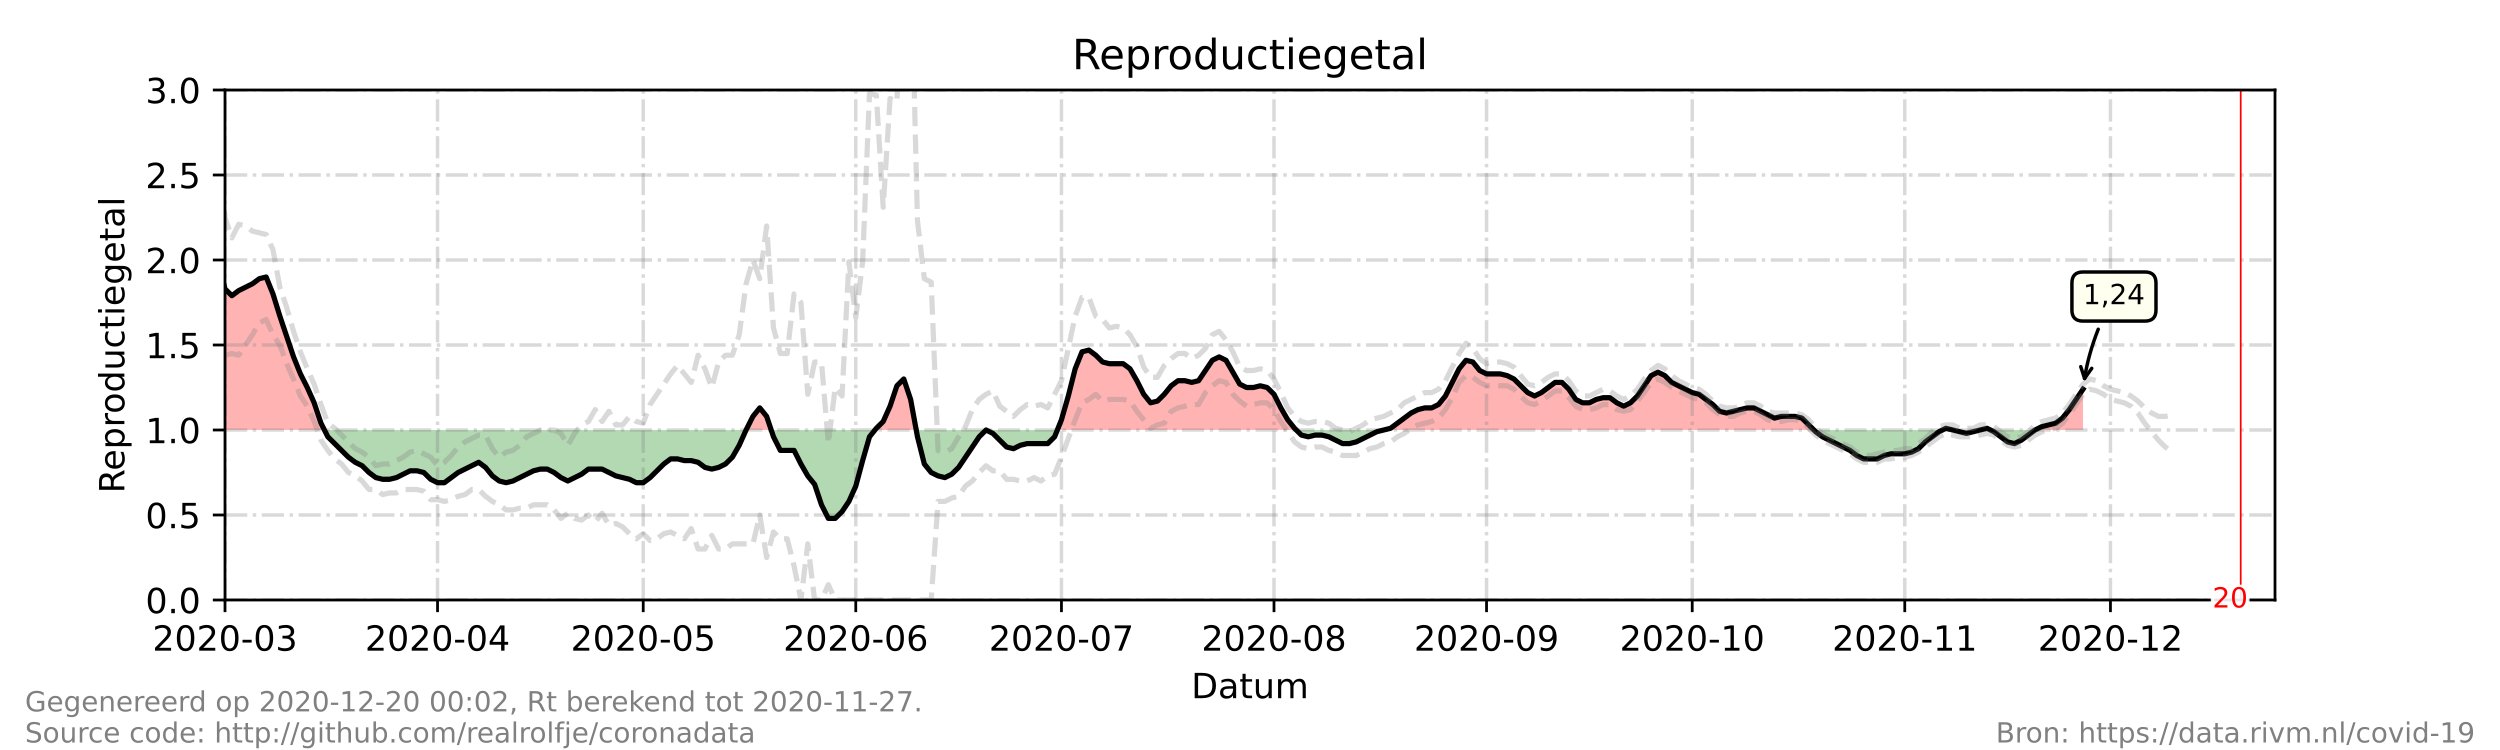 <?xml version="1.0" encoding="utf-8" standalone="no"?>
<!DOCTYPE svg PUBLIC "-//W3C//DTD SVG 1.1//EN"
  "http://www.w3.org/Graphics/SVG/1.1/DTD/svg11.dtd">
<!-- Created with matplotlib (https://matplotlib.org/) -->
<svg height="216pt" version="1.1" viewBox="0 0 720 216" width="720pt" xmlns="http://www.w3.org/2000/svg" xmlns:xlink="http://www.w3.org/1999/xlink">
 <defs>
  <style type="text/css">*{stroke-linecap:butt;stroke-linejoin:round;}</style>
 </defs>
 <g id="figure_1">
  <g id="patch_1">
   <path d="M 0 216 
L 720 216 
L 720 0 
L 0 0 
z
" style="fill:#ffffff;"/>
  </g>
  <g id="axes_1">
   <g id="patch_2">
    <path d="M 64.8 172.8 
L 655.2 172.8 
L 655.2 25.92 
L 64.8 25.92 
z
" style="fill:#ffffff;"/>
   </g>
   <g id="PolyCollection_1">
    <path clip-path="url(#p0ed28ed37d)" d="M 39.13 123.84 
L 39.13 123.84 
L 41.105 123.84 
L 43.08 123.84 
L 45.054 123.84 
L 47.029 123.84 
L 49.003 123.84 
L 50.978 123.84 
L 52.953 123.84 
L 54.927 123.84 
L 56.902 123.84 
L 58.876 123.84 
L 60.851 123.84 
L 62.825 123.84 
L 64.8 123.84 
L 66.775 123.84 
L 68.749 123.84 
L 70.724 123.84 
L 72.698 123.84 
L 74.673 123.84 
L 76.647 123.84 
L 78.622 123.84 
L 80.597 123.84 
L 82.571 123.84 
L 84.546 123.84 
L 86.52 123.84 
L 88.495 123.84 
L 90.47 123.84 
L 92.444 123.84 
L 93.431 123.84 
L 92.444 121.882 
L 90.47 116.006 
L 88.495 111.6 
L 86.52 107.683 
L 84.546 102.787 
L 82.571 96.912 
L 80.597 91.037 
L 78.622 84.672 
L 76.647 79.776 
L 74.673 80.266 
L 72.698 81.734 
L 70.724 82.714 
L 68.749 83.693 
L 66.775 85.162 
L 64.8 83.203 
L 62.825 75.37 
L 60.851 69.984 
L 58.876 71.942 
L 56.902 71.942 
L 54.927 67.536 
L 52.953 65.088 
L 50.978 66.067 
L 49.003 66.557 
L 47.029 73.411 
L 45.054 87.61 
L 43.08 94.954 
L 41.105 87.61 
L 39.13 78.307 
z
" style="fill:#ff0000;fill-opacity:0.3;"/>
    <path clip-path="url(#p0ed28ed37d)" d="M 214.868 123.84 
L 216.843 123.84 
L 218.817 123.84 
L 220.792 123.84 
L 222.108 123.84 
L 220.792 119.923 
L 218.817 117.475 
L 216.843 119.923 
z
" style="fill:#ff0000;fill-opacity:0.3;"/>
    <path clip-path="url(#p0ed28ed37d)" d="M 251.99 123.84 
L 252.385 123.84 
L 254.36 123.84 
L 256.334 123.84 
L 258.309 123.84 
L 260.284 123.84 
L 262.258 123.84 
L 263.874 123.84 
L 262.258 115.027 
L 260.284 109.152 
L 258.309 111.11 
L 256.334 116.986 
L 254.36 121.392 
L 252.385 123.35 
z
" style="fill:#ff0000;fill-opacity:0.3;"/>
    <path clip-path="url(#p0ed28ed37d)" d="M 304.514 123.84 
L 305.699 123.84 
L 307.674 123.84 
L 309.648 123.84 
L 311.623 123.84 
L 313.597 123.84 
L 315.572 123.84 
L 317.546 123.84 
L 319.521 123.84 
L 321.496 123.84 
L 323.47 123.84 
L 325.445 123.84 
L 327.419 123.84 
L 329.394 123.84 
L 331.369 123.84 
L 333.343 123.84 
L 335.318 123.84 
L 337.292 123.84 
L 339.267 123.84 
L 341.241 123.84 
L 343.216 123.84 
L 345.191 123.84 
L 347.165 123.84 
L 349.14 123.84 
L 351.114 123.84 
L 353.089 123.84 
L 355.064 123.84 
L 357.038 123.84 
L 359.013 123.84 
L 360.987 123.84 
L 362.962 123.84 
L 364.936 123.84 
L 366.911 123.84 
L 368.886 123.84 
L 370.86 123.84 
L 372.835 123.84 
L 373.328 123.84 
L 372.835 123.35 
L 370.86 120.902 
L 368.886 117.475 
L 366.911 113.558 
L 364.936 111.6 
L 362.962 111.11 
L 360.987 111.6 
L 359.013 111.6 
L 357.038 110.621 
L 355.064 107.194 
L 353.089 103.766 
L 351.114 102.787 
L 349.14 103.766 
L 347.165 106.704 
L 345.191 109.642 
L 343.216 110.131 
L 341.241 109.642 
L 339.267 109.642 
L 337.292 111.11 
L 335.318 113.558 
L 333.343 115.517 
L 331.369 116.006 
L 329.394 113.558 
L 327.419 109.642 
L 325.445 106.214 
L 323.47 104.746 
L 321.496 104.746 
L 319.521 104.746 
L 317.546 104.256 
L 315.572 102.298 
L 313.597 100.829 
L 311.623 101.318 
L 309.648 106.214 
L 307.674 114.048 
L 305.699 120.902 
z
" style="fill:#ff0000;fill-opacity:0.3;"/>
    <path clip-path="url(#p0ed28ed37d)" d="M 398.504 123.84 
L 400.479 123.84 
L 402.454 123.84 
L 404.428 123.84 
L 406.403 123.84 
L 408.377 123.84 
L 410.352 123.84 
L 412.326 123.84 
L 414.301 123.84 
L 416.276 123.84 
L 418.25 123.84 
L 420.225 123.84 
L 422.199 123.84 
L 424.174 123.84 
L 426.148 123.84 
L 428.123 123.84 
L 430.098 123.84 
L 432.072 123.84 
L 434.047 123.84 
L 436.021 123.84 
L 437.996 123.84 
L 439.971 123.84 
L 441.945 123.84 
L 443.92 123.84 
L 445.894 123.84 
L 447.869 123.84 
L 449.843 123.84 
L 451.818 123.84 
L 453.793 123.84 
L 455.767 123.84 
L 457.742 123.84 
L 459.716 123.84 
L 461.691 123.84 
L 463.666 123.84 
L 465.64 123.84 
L 467.615 123.84 
L 469.589 123.84 
L 471.564 123.84 
L 473.538 123.84 
L 475.513 123.84 
L 477.488 123.84 
L 479.462 123.84 
L 481.437 123.84 
L 483.411 123.84 
L 485.386 123.84 
L 487.361 123.84 
L 489.335 123.84 
L 491.31 123.84 
L 493.284 123.84 
L 495.259 123.84 
L 497.233 123.84 
L 499.208 123.84 
L 501.183 123.84 
L 503.157 123.84 
L 505.132 123.84 
L 507.106 123.84 
L 509.081 123.84 
L 511.056 123.84 
L 513.03 123.84 
L 515.005 123.84 
L 516.979 123.84 
L 518.954 123.84 
L 520.928 123.84 
L 522.409 123.84 
L 520.928 122.371 
L 518.954 120.413 
L 516.979 119.923 
L 515.005 119.923 
L 513.03 119.923 
L 511.056 120.413 
L 509.081 119.434 
L 507.106 118.454 
L 505.132 117.475 
L 503.157 117.475 
L 501.183 117.965 
L 499.208 118.454 
L 497.233 118.944 
L 495.259 118.454 
L 493.284 116.496 
L 491.31 115.027 
L 489.335 113.558 
L 487.361 113.069 
L 485.386 112.09 
L 483.411 111.11 
L 481.437 110.131 
L 479.462 108.173 
L 477.488 107.194 
L 475.513 108.173 
L 473.538 111.11 
L 471.564 114.048 
L 469.589 116.006 
L 467.615 116.986 
L 465.64 116.006 
L 463.666 114.538 
L 461.691 114.538 
L 459.716 115.027 
L 457.742 116.006 
L 455.767 116.006 
L 453.793 115.027 
L 451.818 112.09 
L 449.843 110.131 
L 447.869 110.131 
L 445.894 111.6 
L 443.92 113.069 
L 441.945 114.048 
L 439.971 113.069 
L 437.996 111.11 
L 436.021 109.152 
L 434.047 108.173 
L 432.072 107.683 
L 430.098 107.683 
L 428.123 107.683 
L 426.148 106.704 
L 424.174 104.256 
L 422.199 103.766 
L 420.225 106.214 
L 418.25 110.131 
L 416.276 114.048 
L 414.301 116.496 
L 412.326 117.475 
L 410.352 117.475 
L 408.377 117.965 
L 406.403 118.944 
L 404.428 120.413 
L 402.454 121.882 
L 400.479 123.35 
z
" style="fill:#ff0000;fill-opacity:0.3;"/>
    <path clip-path="url(#p0ed28ed37d)" d="M 559.433 123.84 
L 560.42 123.84 
L 562.395 123.84 
L 560.42 123.35 
z
" style="fill:#ff0000;fill-opacity:0.3;"/>
    <path clip-path="url(#p0ed28ed37d)" d="M 570.293 123.84 
L 572.268 123.84 
L 573.255 123.84 
L 572.268 123.35 
z
" style="fill:#ff0000;fill-opacity:0.3;"/>
    <path clip-path="url(#p0ed28ed37d)" d="M 586.09 123.84 
L 588.064 123.84 
L 590.039 123.84 
L 592.013 123.84 
L 593.988 123.84 
L 595.963 123.84 
L 597.937 123.84 
L 599.912 123.84 
L 599.912 123.84 
L 599.912 112.09 
L 597.937 115.027 
L 595.963 117.965 
L 593.988 120.413 
L 592.013 121.882 
L 590.039 122.371 
L 588.064 122.861 
z
" style="fill:#ff0000;fill-opacity:0.3;"/>
   </g>
   <g id="PolyCollection_2">
    <path clip-path="url(#p0ed28ed37d)" d="M 93.431 123.84 
L 94.419 123.84 
L 96.393 123.84 
L 98.368 123.84 
L 100.342 123.84 
L 102.317 123.84 
L 104.292 123.84 
L 106.266 123.84 
L 108.241 123.84 
L 110.215 123.84 
L 112.19 123.84 
L 114.165 123.84 
L 116.139 123.84 
L 118.114 123.84 
L 120.088 123.84 
L 122.063 123.84 
L 124.037 123.84 
L 126.012 123.84 
L 127.987 123.84 
L 129.961 123.84 
L 131.936 123.84 
L 133.91 123.84 
L 135.885 123.84 
L 137.86 123.84 
L 139.834 123.84 
L 141.809 123.84 
L 143.783 123.84 
L 145.758 123.84 
L 147.732 123.84 
L 149.707 123.84 
L 151.682 123.84 
L 153.656 123.84 
L 155.631 123.84 
L 157.605 123.84 
L 159.58 123.84 
L 161.555 123.84 
L 163.529 123.84 
L 165.504 123.84 
L 167.478 123.84 
L 169.453 123.84 
L 171.427 123.84 
L 173.402 123.84 
L 175.377 123.84 
L 177.351 123.84 
L 179.326 123.84 
L 181.3 123.84 
L 183.275 123.84 
L 185.249 123.84 
L 187.224 123.84 
L 189.199 123.84 
L 191.173 123.84 
L 193.148 123.84 
L 195.122 123.84 
L 197.097 123.84 
L 199.072 123.84 
L 201.046 123.84 
L 203.021 123.84 
L 204.995 123.84 
L 206.97 123.84 
L 208.944 123.84 
L 210.919 123.84 
L 212.894 123.84 
L 214.868 123.84 
L 214.868 123.84 
L 214.868 123.84 
L 212.894 128.246 
L 210.919 131.674 
L 208.944 133.632 
L 206.97 134.611 
L 204.995 135.101 
L 203.021 134.611 
L 201.046 133.142 
L 199.072 132.653 
L 197.097 132.653 
L 195.122 132.163 
L 193.148 132.163 
L 191.173 133.632 
L 189.199 135.59 
L 187.224 137.549 
L 185.249 139.018 
L 183.275 139.018 
L 181.3 138.038 
L 179.326 137.549 
L 177.351 137.059 
L 175.377 136.08 
L 173.402 135.101 
L 171.427 135.101 
L 169.453 135.101 
L 167.478 136.57 
L 165.504 137.549 
L 163.529 138.528 
L 161.555 137.549 
L 159.58 136.08 
L 157.605 135.101 
L 155.631 135.101 
L 153.656 135.59 
L 151.682 136.57 
L 149.707 137.549 
L 147.732 138.528 
L 145.758 139.018 
L 143.783 138.528 
L 141.809 137.059 
L 139.834 134.611 
L 137.86 133.142 
L 135.885 134.122 
L 133.91 135.101 
L 131.936 136.08 
L 129.961 137.549 
L 127.987 139.018 
L 126.012 139.018 
L 124.037 138.038 
L 122.063 136.08 
L 120.088 135.59 
L 118.114 135.59 
L 116.139 136.57 
L 114.165 137.549 
L 112.19 138.038 
L 110.215 138.038 
L 108.241 137.549 
L 106.266 136.08 
L 104.292 134.122 
L 102.317 133.142 
L 100.342 131.674 
L 98.368 129.715 
L 96.393 127.757 
L 94.419 125.798 
z
" style="fill:#008000;fill-opacity:0.3;"/>
    <path clip-path="url(#p0ed28ed37d)" d="M 222.108 123.84 
L 222.767 123.84 
L 224.741 123.84 
L 226.716 123.84 
L 228.69 123.84 
L 230.665 123.84 
L 232.639 123.84 
L 234.614 123.84 
L 236.589 123.84 
L 238.563 123.84 
L 240.538 123.84 
L 242.512 123.84 
L 244.487 123.84 
L 246.462 123.84 
L 248.436 123.84 
L 250.411 123.84 
L 251.99 123.84 
L 250.411 125.798 
L 248.436 132.653 
L 246.462 139.997 
L 244.487 144.403 
L 242.512 147.341 
L 240.538 149.299 
L 238.563 149.299 
L 236.589 145.382 
L 234.614 139.507 
L 232.639 137.059 
L 230.665 133.632 
L 228.69 129.715 
L 226.716 129.715 
L 224.741 129.715 
L 222.767 125.798 
z
" style="fill:#008000;fill-opacity:0.3;"/>
    <path clip-path="url(#p0ed28ed37d)" d="M 263.874 123.84 
L 264.233 123.84 
L 266.207 123.84 
L 268.182 123.84 
L 270.157 123.84 
L 272.131 123.84 
L 274.106 123.84 
L 276.08 123.84 
L 278.055 123.84 
L 280.029 123.84 
L 282.004 123.84 
L 283.979 123.84 
L 285.953 123.84 
L 287.928 123.84 
L 289.902 123.84 
L 291.877 123.84 
L 293.852 123.84 
L 295.826 123.84 
L 297.801 123.84 
L 299.775 123.84 
L 301.75 123.84 
L 303.724 123.84 
L 304.514 123.84 
L 303.724 125.798 
L 301.75 127.757 
L 299.775 127.757 
L 297.801 127.757 
L 295.826 127.757 
L 293.852 128.246 
L 291.877 129.226 
L 289.902 128.736 
L 287.928 126.778 
L 285.953 124.819 
L 283.979 123.84 
L 282.004 125.798 
L 280.029 128.736 
L 278.055 131.674 
L 276.08 134.611 
L 274.106 136.57 
L 272.131 137.549 
L 270.157 137.059 
L 268.182 136.08 
L 266.207 133.632 
L 264.233 125.798 
z
" style="fill:#008000;fill-opacity:0.3;"/>
    <path clip-path="url(#p0ed28ed37d)" d="M 373.328 123.84 
L 374.809 123.84 
L 376.784 123.84 
L 378.759 123.84 
L 380.733 123.84 
L 382.708 123.84 
L 384.682 123.84 
L 386.657 123.84 
L 388.631 123.84 
L 390.606 123.84 
L 392.581 123.84 
L 394.555 123.84 
L 396.53 123.84 
L 398.504 123.84 
L 398.504 123.84 
L 398.504 123.84 
L 396.53 124.33 
L 394.555 125.309 
L 392.581 126.288 
L 390.606 127.267 
L 388.631 127.757 
L 386.657 127.757 
L 384.682 126.778 
L 382.708 125.798 
L 380.733 125.309 
L 378.759 125.309 
L 376.784 125.798 
L 374.809 125.309 
z
" style="fill:#008000;fill-opacity:0.3;"/>
    <path clip-path="url(#p0ed28ed37d)" d="M 522.409 123.84 
L 522.903 123.84 
L 524.878 123.84 
L 526.852 123.84 
L 528.827 123.84 
L 530.801 123.84 
L 532.776 123.84 
L 534.751 123.84 
L 536.725 123.84 
L 538.7 123.84 
L 540.674 123.84 
L 542.649 123.84 
L 544.623 123.84 
L 546.598 123.84 
L 548.573 123.84 
L 550.547 123.84 
L 552.522 123.84 
L 554.496 123.84 
L 556.471 123.84 
L 558.445 123.84 
L 559.433 123.84 
L 558.445 124.33 
L 556.471 125.798 
L 554.496 127.267 
L 552.522 129.226 
L 550.547 130.205 
L 548.573 130.694 
L 546.598 130.694 
L 544.623 130.694 
L 542.649 131.184 
L 540.674 132.163 
L 538.7 132.163 
L 536.725 132.163 
L 534.751 131.184 
L 532.776 129.715 
L 530.801 128.736 
L 528.827 127.757 
L 526.852 126.778 
L 524.878 125.798 
L 522.903 124.33 
z
" style="fill:#008000;fill-opacity:0.3;"/>
    <path clip-path="url(#p0ed28ed37d)" d="M 562.395 123.84 
L 562.395 123.84 
L 564.369 123.84 
L 566.344 123.84 
L 568.318 123.84 
L 570.293 123.84 
L 570.293 123.84 
L 570.293 123.84 
L 568.318 124.33 
L 566.344 124.819 
L 564.369 124.33 
L 562.395 123.84 
z
" style="fill:#008000;fill-opacity:0.3;"/>
    <path clip-path="url(#p0ed28ed37d)" d="M 573.255 123.84 
L 574.242 123.84 
L 576.217 123.84 
L 578.191 123.84 
L 580.166 123.84 
L 582.14 123.84 
L 584.115 123.84 
L 586.09 123.84 
L 586.09 123.84 
L 586.09 123.84 
L 584.115 125.309 
L 582.14 126.778 
L 580.166 127.757 
L 578.191 127.267 
L 576.217 125.798 
L 574.242 124.33 
z
" style="fill:#008000;fill-opacity:0.3;"/>
   </g>
   <g id="matplotlib.axis_1">
    <g id="xtick_1">
     <g id="line2d_1">
      <path clip-path="url(#p0ed28ed37d)" d="M 64.8 172.8 
L 64.8 25.92 
" style="fill:none;stroke:#808080;stroke-dasharray:6.4,1.6,1,1.6;stroke-dashoffset:0;stroke-opacity:0.3;"/>
     </g>
     <g id="line2d_2">
      <defs>
       <path d="M 0 0 
L 0 3.5 
" id="meac51c2366" style="stroke:#000000;stroke-width:0.8;"/>
      </defs>
      <g>
       <use style="stroke:#000000;stroke-width:0.8;" x="64.8" xlink:href="#meac51c2366" y="172.8"/>
      </g>
     </g>
     <g id="text_1">
      <!-- 2020-03 -->
      <g transform="translate(43.909 187.398)scale(0.1 -0.1)">
       <defs>
        <path d="M 19.188 8.297 
L 53.609 8.297 
L 53.609 0 
L 7.328 0 
L 7.328 8.297 
Q 12.938 14.109 22.625 23.891 
Q 32.328 33.688 34.812 36.531 
Q 39.547 41.844 41.422 45.531 
Q 43.312 49.219 43.312 52.781 
Q 43.312 58.594 39.234 62.25 
Q 35.156 65.922 28.609 65.922 
Q 23.969 65.922 18.812 64.312 
Q 13.672 62.703 7.812 59.422 
L 7.812 69.391 
Q 13.766 71.781 18.938 73 
Q 24.125 74.219 28.422 74.219 
Q 39.75 74.219 46.484 68.547 
Q 53.219 62.891 53.219 53.422 
Q 53.219 48.922 51.531 44.891 
Q 49.859 40.875 45.406 35.406 
Q 44.188 33.984 37.641 27.219 
Q 31.109 20.453 19.188 8.297 
z
" id="DejaVuSans-50"/>
        <path d="M 31.781 66.406 
Q 24.172 66.406 20.328 58.906 
Q 16.5 51.422 16.5 36.375 
Q 16.5 21.391 20.328 13.891 
Q 24.172 6.391 31.781 6.391 
Q 39.453 6.391 43.281 13.891 
Q 47.125 21.391 47.125 36.375 
Q 47.125 51.422 43.281 58.906 
Q 39.453 66.406 31.781 66.406 
z
M 31.781 74.219 
Q 44.047 74.219 50.516 64.516 
Q 56.984 54.828 56.984 36.375 
Q 56.984 17.969 50.516 8.266 
Q 44.047 -1.422 31.781 -1.422 
Q 19.531 -1.422 13.062 8.266 
Q 6.594 17.969 6.594 36.375 
Q 6.594 54.828 13.062 64.516 
Q 19.531 74.219 31.781 74.219 
z
" id="DejaVuSans-48"/>
        <path d="M 4.891 31.391 
L 31.203 31.391 
L 31.203 23.391 
L 4.891 23.391 
z
" id="DejaVuSans-45"/>
        <path d="M 40.578 39.312 
Q 47.656 37.797 51.625 33 
Q 55.609 28.219 55.609 21.188 
Q 55.609 10.406 48.188 4.484 
Q 40.766 -1.422 27.094 -1.422 
Q 22.516 -1.422 17.656 -0.516 
Q 12.797 0.391 7.625 2.203 
L 7.625 11.719 
Q 11.719 9.328 16.594 8.109 
Q 21.484 6.891 26.812 6.891 
Q 36.078 6.891 40.938 10.547 
Q 45.797 14.203 45.797 21.188 
Q 45.797 27.641 41.281 31.266 
Q 36.766 34.906 28.719 34.906 
L 20.219 34.906 
L 20.219 43.016 
L 29.109 43.016 
Q 36.375 43.016 40.234 45.922 
Q 44.094 48.828 44.094 54.297 
Q 44.094 59.906 40.109 62.906 
Q 36.141 65.922 28.719 65.922 
Q 24.656 65.922 20.016 65.031 
Q 15.375 64.156 9.812 62.312 
L 9.812 71.094 
Q 15.438 72.656 20.344 73.438 
Q 25.25 74.219 29.594 74.219 
Q 40.828 74.219 47.359 69.109 
Q 53.906 64.016 53.906 55.328 
Q 53.906 49.266 50.438 45.094 
Q 46.969 40.922 40.578 39.312 
z
" id="DejaVuSans-51"/>
       </defs>
       <use xlink:href="#DejaVuSans-50"/>
       <use x="63.623" xlink:href="#DejaVuSans-48"/>
       <use x="127.246" xlink:href="#DejaVuSans-50"/>
       <use x="190.869" xlink:href="#DejaVuSans-48"/>
       <use x="254.492" xlink:href="#DejaVuSans-45"/>
       <use x="290.576" xlink:href="#DejaVuSans-48"/>
       <use x="354.199" xlink:href="#DejaVuSans-51"/>
      </g>
     </g>
    </g>
    <g id="xtick_2">
     <g id="line2d_3">
      <path clip-path="url(#p0ed28ed37d)" d="M 126.012 172.8 
L 126.012 25.92 
" style="fill:none;stroke:#808080;stroke-dasharray:6.4,1.6,1,1.6;stroke-dashoffset:0;stroke-opacity:0.3;"/>
     </g>
     <g id="line2d_4">
      <g>
       <use style="stroke:#000000;stroke-width:0.8;" x="126.012" xlink:href="#meac51c2366" y="172.8"/>
      </g>
     </g>
     <g id="text_2">
      <!-- 2020-04 -->
      <g transform="translate(105.121 187.398)scale(0.1 -0.1)">
       <defs>
        <path d="M 37.797 64.312 
L 12.891 25.391 
L 37.797 25.391 
z
M 35.203 72.906 
L 47.609 72.906 
L 47.609 25.391 
L 58.016 25.391 
L 58.016 17.188 
L 47.609 17.188 
L 47.609 0 
L 37.797 0 
L 37.797 17.188 
L 4.891 17.188 
L 4.891 26.703 
z
" id="DejaVuSans-52"/>
       </defs>
       <use xlink:href="#DejaVuSans-50"/>
       <use x="63.623" xlink:href="#DejaVuSans-48"/>
       <use x="127.246" xlink:href="#DejaVuSans-50"/>
       <use x="190.869" xlink:href="#DejaVuSans-48"/>
       <use x="254.492" xlink:href="#DejaVuSans-45"/>
       <use x="290.576" xlink:href="#DejaVuSans-48"/>
       <use x="354.199" xlink:href="#DejaVuSans-52"/>
      </g>
     </g>
    </g>
    <g id="xtick_3">
     <g id="line2d_5">
      <path clip-path="url(#p0ed28ed37d)" d="M 185.249 172.8 
L 185.249 25.92 
" style="fill:none;stroke:#808080;stroke-dasharray:6.4,1.6,1,1.6;stroke-dashoffset:0;stroke-opacity:0.3;"/>
     </g>
     <g id="line2d_6">
      <g>
       <use style="stroke:#000000;stroke-width:0.8;" x="185.249" xlink:href="#meac51c2366" y="172.8"/>
      </g>
     </g>
     <g id="text_3">
      <!-- 2020-05 -->
      <g transform="translate(164.358 187.398)scale(0.1 -0.1)">
       <defs>
        <path d="M 10.797 72.906 
L 49.516 72.906 
L 49.516 64.594 
L 19.828 64.594 
L 19.828 46.734 
Q 21.969 47.469 24.109 47.828 
Q 26.266 48.188 28.422 48.188 
Q 40.625 48.188 47.75 41.5 
Q 54.891 34.812 54.891 23.391 
Q 54.891 11.625 47.562 5.094 
Q 40.234 -1.422 26.906 -1.422 
Q 22.312 -1.422 17.547 -0.641 
Q 12.797 0.141 7.719 1.703 
L 7.719 11.625 
Q 12.109 9.234 16.797 8.062 
Q 21.484 6.891 26.703 6.891 
Q 35.156 6.891 40.078 11.328 
Q 45.016 15.766 45.016 23.391 
Q 45.016 31 40.078 35.438 
Q 35.156 39.891 26.703 39.891 
Q 22.75 39.891 18.812 39.016 
Q 14.891 38.141 10.797 36.281 
z
" id="DejaVuSans-53"/>
       </defs>
       <use xlink:href="#DejaVuSans-50"/>
       <use x="63.623" xlink:href="#DejaVuSans-48"/>
       <use x="127.246" xlink:href="#DejaVuSans-50"/>
       <use x="190.869" xlink:href="#DejaVuSans-48"/>
       <use x="254.492" xlink:href="#DejaVuSans-45"/>
       <use x="290.576" xlink:href="#DejaVuSans-48"/>
       <use x="354.199" xlink:href="#DejaVuSans-53"/>
      </g>
     </g>
    </g>
    <g id="xtick_4">
     <g id="line2d_7">
      <path clip-path="url(#p0ed28ed37d)" d="M 246.462 172.8 
L 246.462 25.92 
" style="fill:none;stroke:#808080;stroke-dasharray:6.4,1.6,1,1.6;stroke-dashoffset:0;stroke-opacity:0.3;"/>
     </g>
     <g id="line2d_8">
      <g>
       <use style="stroke:#000000;stroke-width:0.8;" x="246.462" xlink:href="#meac51c2366" y="172.8"/>
      </g>
     </g>
     <g id="text_4">
      <!-- 2020-06 -->
      <g transform="translate(225.57 187.398)scale(0.1 -0.1)">
       <defs>
        <path d="M 33.016 40.375 
Q 26.375 40.375 22.484 35.828 
Q 18.609 31.297 18.609 23.391 
Q 18.609 15.531 22.484 10.953 
Q 26.375 6.391 33.016 6.391 
Q 39.656 6.391 43.531 10.953 
Q 47.406 15.531 47.406 23.391 
Q 47.406 31.297 43.531 35.828 
Q 39.656 40.375 33.016 40.375 
z
M 52.594 71.297 
L 52.594 62.312 
Q 48.875 64.062 45.094 64.984 
Q 41.312 65.922 37.594 65.922 
Q 27.828 65.922 22.672 59.328 
Q 17.531 52.734 16.797 39.406 
Q 19.672 43.656 24.016 45.922 
Q 28.375 48.188 33.594 48.188 
Q 44.578 48.188 50.953 41.516 
Q 57.328 34.859 57.328 23.391 
Q 57.328 12.156 50.688 5.359 
Q 44.047 -1.422 33.016 -1.422 
Q 20.359 -1.422 13.672 8.266 
Q 6.984 17.969 6.984 36.375 
Q 6.984 53.656 15.188 63.938 
Q 23.391 74.219 37.203 74.219 
Q 40.922 74.219 44.703 73.484 
Q 48.484 72.75 52.594 71.297 
z
" id="DejaVuSans-54"/>
       </defs>
       <use xlink:href="#DejaVuSans-50"/>
       <use x="63.623" xlink:href="#DejaVuSans-48"/>
       <use x="127.246" xlink:href="#DejaVuSans-50"/>
       <use x="190.869" xlink:href="#DejaVuSans-48"/>
       <use x="254.492" xlink:href="#DejaVuSans-45"/>
       <use x="290.576" xlink:href="#DejaVuSans-48"/>
       <use x="354.199" xlink:href="#DejaVuSans-54"/>
      </g>
     </g>
    </g>
    <g id="xtick_5">
     <g id="line2d_9">
      <path clip-path="url(#p0ed28ed37d)" d="M 305.699 172.8 
L 305.699 25.92 
" style="fill:none;stroke:#808080;stroke-dasharray:6.4,1.6,1,1.6;stroke-dashoffset:0;stroke-opacity:0.3;"/>
     </g>
     <g id="line2d_10">
      <g>
       <use style="stroke:#000000;stroke-width:0.8;" x="305.699" xlink:href="#meac51c2366" y="172.8"/>
      </g>
     </g>
     <g id="text_5">
      <!-- 2020-07 -->
      <g transform="translate(284.808 187.398)scale(0.1 -0.1)">
       <defs>
        <path d="M 8.203 72.906 
L 55.078 72.906 
L 55.078 68.703 
L 28.609 0 
L 18.312 0 
L 43.219 64.594 
L 8.203 64.594 
z
" id="DejaVuSans-55"/>
       </defs>
       <use xlink:href="#DejaVuSans-50"/>
       <use x="63.623" xlink:href="#DejaVuSans-48"/>
       <use x="127.246" xlink:href="#DejaVuSans-50"/>
       <use x="190.869" xlink:href="#DejaVuSans-48"/>
       <use x="254.492" xlink:href="#DejaVuSans-45"/>
       <use x="290.576" xlink:href="#DejaVuSans-48"/>
       <use x="354.199" xlink:href="#DejaVuSans-55"/>
      </g>
     </g>
    </g>
    <g id="xtick_6">
     <g id="line2d_11">
      <path clip-path="url(#p0ed28ed37d)" d="M 366.911 172.8 
L 366.911 25.92 
" style="fill:none;stroke:#808080;stroke-dasharray:6.4,1.6,1,1.6;stroke-dashoffset:0;stroke-opacity:0.3;"/>
     </g>
     <g id="line2d_12">
      <g>
       <use style="stroke:#000000;stroke-width:0.8;" x="366.911" xlink:href="#meac51c2366" y="172.8"/>
      </g>
     </g>
     <g id="text_6">
      <!-- 2020-08 -->
      <g transform="translate(346.02 187.398)scale(0.1 -0.1)">
       <defs>
        <path d="M 31.781 34.625 
Q 24.75 34.625 20.719 30.859 
Q 16.703 27.094 16.703 20.516 
Q 16.703 13.922 20.719 10.156 
Q 24.75 6.391 31.781 6.391 
Q 38.812 6.391 42.859 10.172 
Q 46.922 13.969 46.922 20.516 
Q 46.922 27.094 42.891 30.859 
Q 38.875 34.625 31.781 34.625 
z
M 21.922 38.812 
Q 15.578 40.375 12.031 44.719 
Q 8.5 49.078 8.5 55.328 
Q 8.5 64.062 14.719 69.141 
Q 20.953 74.219 31.781 74.219 
Q 42.672 74.219 48.875 69.141 
Q 55.078 64.062 55.078 55.328 
Q 55.078 49.078 51.531 44.719 
Q 48 40.375 41.703 38.812 
Q 48.828 37.156 52.797 32.312 
Q 56.781 27.484 56.781 20.516 
Q 56.781 9.906 50.312 4.234 
Q 43.844 -1.422 31.781 -1.422 
Q 19.734 -1.422 13.25 4.234 
Q 6.781 9.906 6.781 20.516 
Q 6.781 27.484 10.781 32.312 
Q 14.797 37.156 21.922 38.812 
z
M 18.312 54.391 
Q 18.312 48.734 21.844 45.562 
Q 25.391 42.391 31.781 42.391 
Q 38.141 42.391 41.719 45.562 
Q 45.312 48.734 45.312 54.391 
Q 45.312 60.062 41.719 63.234 
Q 38.141 66.406 31.781 66.406 
Q 25.391 66.406 21.844 63.234 
Q 18.312 60.062 18.312 54.391 
z
" id="DejaVuSans-56"/>
       </defs>
       <use xlink:href="#DejaVuSans-50"/>
       <use x="63.623" xlink:href="#DejaVuSans-48"/>
       <use x="127.246" xlink:href="#DejaVuSans-50"/>
       <use x="190.869" xlink:href="#DejaVuSans-48"/>
       <use x="254.492" xlink:href="#DejaVuSans-45"/>
       <use x="290.576" xlink:href="#DejaVuSans-48"/>
       <use x="354.199" xlink:href="#DejaVuSans-56"/>
      </g>
     </g>
    </g>
    <g id="xtick_7">
     <g id="line2d_13">
      <path clip-path="url(#p0ed28ed37d)" d="M 428.123 172.8 
L 428.123 25.92 
" style="fill:none;stroke:#808080;stroke-dasharray:6.4,1.6,1,1.6;stroke-dashoffset:0;stroke-opacity:0.3;"/>
     </g>
     <g id="line2d_14">
      <g>
       <use style="stroke:#000000;stroke-width:0.8;" x="428.123" xlink:href="#meac51c2366" y="172.8"/>
      </g>
     </g>
     <g id="text_7">
      <!-- 2020-09 -->
      <g transform="translate(407.232 187.398)scale(0.1 -0.1)">
       <defs>
        <path d="M 10.984 1.516 
L 10.984 10.5 
Q 14.703 8.734 18.5 7.812 
Q 22.312 6.891 25.984 6.891 
Q 35.75 6.891 40.891 13.453 
Q 46.047 20.016 46.781 33.406 
Q 43.953 29.203 39.594 26.953 
Q 35.25 24.703 29.984 24.703 
Q 19.047 24.703 12.672 31.312 
Q 6.297 37.938 6.297 49.422 
Q 6.297 60.641 12.938 67.422 
Q 19.578 74.219 30.609 74.219 
Q 43.266 74.219 49.922 64.516 
Q 56.594 54.828 56.594 36.375 
Q 56.594 19.141 48.406 8.859 
Q 40.234 -1.422 26.422 -1.422 
Q 22.703 -1.422 18.891 -0.688 
Q 15.094 0.047 10.984 1.516 
z
M 30.609 32.422 
Q 37.25 32.422 41.125 36.953 
Q 45.016 41.5 45.016 49.422 
Q 45.016 57.281 41.125 61.844 
Q 37.25 66.406 30.609 66.406 
Q 23.969 66.406 20.094 61.844 
Q 16.219 57.281 16.219 49.422 
Q 16.219 41.5 20.094 36.953 
Q 23.969 32.422 30.609 32.422 
z
" id="DejaVuSans-57"/>
       </defs>
       <use xlink:href="#DejaVuSans-50"/>
       <use x="63.623" xlink:href="#DejaVuSans-48"/>
       <use x="127.246" xlink:href="#DejaVuSans-50"/>
       <use x="190.869" xlink:href="#DejaVuSans-48"/>
       <use x="254.492" xlink:href="#DejaVuSans-45"/>
       <use x="290.576" xlink:href="#DejaVuSans-48"/>
       <use x="354.199" xlink:href="#DejaVuSans-57"/>
      </g>
     </g>
    </g>
    <g id="xtick_8">
     <g id="line2d_15">
      <path clip-path="url(#p0ed28ed37d)" d="M 487.361 172.8 
L 487.361 25.92 
" style="fill:none;stroke:#808080;stroke-dasharray:6.4,1.6,1,1.6;stroke-dashoffset:0;stroke-opacity:0.3;"/>
     </g>
     <g id="line2d_16">
      <g>
       <use style="stroke:#000000;stroke-width:0.8;" x="487.361" xlink:href="#meac51c2366" y="172.8"/>
      </g>
     </g>
     <g id="text_8">
      <!-- 2020-10 -->
      <g transform="translate(466.469 187.398)scale(0.1 -0.1)">
       <defs>
        <path d="M 12.406 8.297 
L 28.516 8.297 
L 28.516 63.922 
L 10.984 60.406 
L 10.984 69.391 
L 28.422 72.906 
L 38.281 72.906 
L 38.281 8.297 
L 54.391 8.297 
L 54.391 0 
L 12.406 0 
z
" id="DejaVuSans-49"/>
       </defs>
       <use xlink:href="#DejaVuSans-50"/>
       <use x="63.623" xlink:href="#DejaVuSans-48"/>
       <use x="127.246" xlink:href="#DejaVuSans-50"/>
       <use x="190.869" xlink:href="#DejaVuSans-48"/>
       <use x="254.492" xlink:href="#DejaVuSans-45"/>
       <use x="290.576" xlink:href="#DejaVuSans-49"/>
       <use x="354.199" xlink:href="#DejaVuSans-48"/>
      </g>
     </g>
    </g>
    <g id="xtick_9">
     <g id="line2d_17">
      <path clip-path="url(#p0ed28ed37d)" d="M 548.573 172.8 
L 548.573 25.92 
" style="fill:none;stroke:#808080;stroke-dasharray:6.4,1.6,1,1.6;stroke-dashoffset:0;stroke-opacity:0.3;"/>
     </g>
     <g id="line2d_18">
      <g>
       <use style="stroke:#000000;stroke-width:0.8;" x="548.573" xlink:href="#meac51c2366" y="172.8"/>
      </g>
     </g>
     <g id="text_9">
      <!-- 2020-11 -->
      <g transform="translate(527.681 187.398)scale(0.1 -0.1)">
       <use xlink:href="#DejaVuSans-50"/>
       <use x="63.623" xlink:href="#DejaVuSans-48"/>
       <use x="127.246" xlink:href="#DejaVuSans-50"/>
       <use x="190.869" xlink:href="#DejaVuSans-48"/>
       <use x="254.492" xlink:href="#DejaVuSans-45"/>
       <use x="290.576" xlink:href="#DejaVuSans-49"/>
       <use x="354.199" xlink:href="#DejaVuSans-49"/>
      </g>
     </g>
    </g>
    <g id="xtick_10">
     <g id="line2d_19">
      <path clip-path="url(#p0ed28ed37d)" d="M 607.81 172.8 
L 607.81 25.92 
" style="fill:none;stroke:#808080;stroke-dasharray:6.4,1.6,1,1.6;stroke-dashoffset:0;stroke-opacity:0.3;"/>
     </g>
     <g id="line2d_20">
      <g>
       <use style="stroke:#000000;stroke-width:0.8;" x="607.81" xlink:href="#meac51c2366" y="172.8"/>
      </g>
     </g>
     <g id="text_10">
      <!-- 2020-12 -->
      <g transform="translate(586.919 187.398)scale(0.1 -0.1)">
       <use xlink:href="#DejaVuSans-50"/>
       <use x="63.623" xlink:href="#DejaVuSans-48"/>
       <use x="127.246" xlink:href="#DejaVuSans-50"/>
       <use x="190.869" xlink:href="#DejaVuSans-48"/>
       <use x="254.492" xlink:href="#DejaVuSans-45"/>
       <use x="290.576" xlink:href="#DejaVuSans-49"/>
       <use x="354.199" xlink:href="#DejaVuSans-50"/>
      </g>
     </g>
    </g>
    <g id="text_11">
     <!-- Datum -->
     <g transform="translate(343.087 201.077)scale(0.1 -0.1)">
      <defs>
       <path d="M 19.672 64.797 
L 19.672 8.109 
L 31.594 8.109 
Q 46.688 8.109 53.688 14.938 
Q 60.688 21.781 60.688 36.531 
Q 60.688 51.172 53.688 57.984 
Q 46.688 64.797 31.594 64.797 
z
M 9.812 72.906 
L 30.078 72.906 
Q 51.266 72.906 61.172 64.094 
Q 71.094 55.281 71.094 36.531 
Q 71.094 17.672 61.125 8.828 
Q 51.172 0 30.078 0 
L 9.812 0 
z
" id="DejaVuSans-68"/>
       <path d="M 34.281 27.484 
Q 23.391 27.484 19.188 25 
Q 14.984 22.516 14.984 16.5 
Q 14.984 11.719 18.141 8.906 
Q 21.297 6.109 26.703 6.109 
Q 34.188 6.109 38.703 11.406 
Q 43.219 16.703 43.219 25.484 
L 43.219 27.484 
z
M 52.203 31.203 
L 52.203 0 
L 43.219 0 
L 43.219 8.297 
Q 40.141 3.328 35.547 0.953 
Q 30.953 -1.422 24.312 -1.422 
Q 15.922 -1.422 10.953 3.297 
Q 6 8.016 6 15.922 
Q 6 25.141 12.172 29.828 
Q 18.359 34.516 30.609 34.516 
L 43.219 34.516 
L 43.219 35.406 
Q 43.219 41.609 39.141 45 
Q 35.062 48.391 27.688 48.391 
Q 23 48.391 18.547 47.266 
Q 14.109 46.141 10.016 43.891 
L 10.016 52.203 
Q 14.938 54.109 19.578 55.047 
Q 24.219 56 28.609 56 
Q 40.484 56 46.344 49.844 
Q 52.203 43.703 52.203 31.203 
z
" id="DejaVuSans-97"/>
       <path d="M 18.312 70.219 
L 18.312 54.688 
L 36.812 54.688 
L 36.812 47.703 
L 18.312 47.703 
L 18.312 18.016 
Q 18.312 11.328 20.141 9.422 
Q 21.969 7.516 27.594 7.516 
L 36.812 7.516 
L 36.812 0 
L 27.594 0 
Q 17.188 0 13.234 3.875 
Q 9.281 7.766 9.281 18.016 
L 9.281 47.703 
L 2.688 47.703 
L 2.688 54.688 
L 9.281 54.688 
L 9.281 70.219 
z
" id="DejaVuSans-116"/>
       <path d="M 8.5 21.578 
L 8.5 54.688 
L 17.484 54.688 
L 17.484 21.922 
Q 17.484 14.156 20.5 10.266 
Q 23.531 6.391 29.594 6.391 
Q 36.859 6.391 41.078 11.031 
Q 45.312 15.672 45.312 23.688 
L 45.312 54.688 
L 54.297 54.688 
L 54.297 0 
L 45.312 0 
L 45.312 8.406 
Q 42.047 3.422 37.719 1 
Q 33.406 -1.422 27.688 -1.422 
Q 18.266 -1.422 13.375 4.438 
Q 8.5 10.297 8.5 21.578 
z
M 31.109 56 
z
" id="DejaVuSans-117"/>
       <path d="M 52 44.188 
Q 55.375 50.25 60.062 53.125 
Q 64.75 56 71.094 56 
Q 79.641 56 84.281 50.016 
Q 88.922 44.047 88.922 33.016 
L 88.922 0 
L 79.891 0 
L 79.891 32.719 
Q 79.891 40.578 77.094 44.375 
Q 74.312 48.188 68.609 48.188 
Q 61.625 48.188 57.562 43.547 
Q 53.516 38.922 53.516 30.906 
L 53.516 0 
L 44.484 0 
L 44.484 32.719 
Q 44.484 40.625 41.703 44.406 
Q 38.922 48.188 33.109 48.188 
Q 26.219 48.188 22.156 43.531 
Q 18.109 38.875 18.109 30.906 
L 18.109 0 
L 9.078 0 
L 9.078 54.688 
L 18.109 54.688 
L 18.109 46.188 
Q 21.188 51.219 25.484 53.609 
Q 29.781 56 35.688 56 
Q 41.656 56 45.828 52.969 
Q 50 49.953 52 44.188 
z
" id="DejaVuSans-109"/>
      </defs>
      <use xlink:href="#DejaVuSans-68"/>
      <use x="77.002" xlink:href="#DejaVuSans-97"/>
      <use x="138.281" xlink:href="#DejaVuSans-116"/>
      <use x="177.49" xlink:href="#DejaVuSans-117"/>
      <use x="240.869" xlink:href="#DejaVuSans-109"/>
     </g>
    </g>
   </g>
   <g id="matplotlib.axis_2">
    <g id="ytick_1">
     <g id="line2d_21">
      <path clip-path="url(#p0ed28ed37d)" d="M 64.8 172.8 
L 655.2 172.8 
" style="fill:none;stroke:#808080;stroke-dasharray:6.4,1.6,1,1.6;stroke-dashoffset:0;stroke-opacity:0.3;"/>
     </g>
     <g id="line2d_22">
      <defs>
       <path d="M 0 0 
L -3.5 0 
" id="m7882ae6ee9" style="stroke:#000000;stroke-width:0.8;"/>
      </defs>
      <g>
       <use style="stroke:#000000;stroke-width:0.8;" x="64.8" xlink:href="#m7882ae6ee9" y="172.8"/>
      </g>
     </g>
     <g id="text_12">
      <!-- 0.0 -->
      <g transform="translate(41.897 176.599)scale(0.1 -0.1)">
       <defs>
        <path d="M 10.688 12.406 
L 21 12.406 
L 21 0 
L 10.688 0 
z
" id="DejaVuSans-46"/>
       </defs>
       <use xlink:href="#DejaVuSans-48"/>
       <use x="63.623" xlink:href="#DejaVuSans-46"/>
       <use x="95.41" xlink:href="#DejaVuSans-48"/>
      </g>
     </g>
    </g>
    <g id="ytick_2">
     <g id="line2d_23">
      <path clip-path="url(#p0ed28ed37d)" d="M 64.8 148.32 
L 655.2 148.32 
" style="fill:none;stroke:#808080;stroke-dasharray:6.4,1.6,1,1.6;stroke-dashoffset:0;stroke-opacity:0.3;"/>
     </g>
     <g id="line2d_24">
      <g>
       <use style="stroke:#000000;stroke-width:0.8;" x="64.8" xlink:href="#m7882ae6ee9" y="148.32"/>
      </g>
     </g>
     <g id="text_13">
      <!-- 0.5 -->
      <g transform="translate(41.897 152.119)scale(0.1 -0.1)">
       <use xlink:href="#DejaVuSans-48"/>
       <use x="63.623" xlink:href="#DejaVuSans-46"/>
       <use x="95.41" xlink:href="#DejaVuSans-53"/>
      </g>
     </g>
    </g>
    <g id="ytick_3">
     <g id="line2d_25">
      <path clip-path="url(#p0ed28ed37d)" d="M 64.8 123.84 
L 655.2 123.84 
" style="fill:none;stroke:#808080;stroke-dasharray:6.4,1.6,1,1.6;stroke-dashoffset:0;stroke-opacity:0.3;"/>
     </g>
     <g id="line2d_26">
      <g>
       <use style="stroke:#000000;stroke-width:0.8;" x="64.8" xlink:href="#m7882ae6ee9" y="123.84"/>
      </g>
     </g>
     <g id="text_14">
      <!-- 1.0 -->
      <g transform="translate(41.897 127.639)scale(0.1 -0.1)">
       <use xlink:href="#DejaVuSans-49"/>
       <use x="63.623" xlink:href="#DejaVuSans-46"/>
       <use x="95.41" xlink:href="#DejaVuSans-48"/>
      </g>
     </g>
    </g>
    <g id="ytick_4">
     <g id="line2d_27">
      <path clip-path="url(#p0ed28ed37d)" d="M 64.8 99.36 
L 655.2 99.36 
" style="fill:none;stroke:#808080;stroke-dasharray:6.4,1.6,1,1.6;stroke-dashoffset:0;stroke-opacity:0.3;"/>
     </g>
     <g id="line2d_28">
      <g>
       <use style="stroke:#000000;stroke-width:0.8;" x="64.8" xlink:href="#m7882ae6ee9" y="99.36"/>
      </g>
     </g>
     <g id="text_15">
      <!-- 1.5 -->
      <g transform="translate(41.897 103.159)scale(0.1 -0.1)">
       <use xlink:href="#DejaVuSans-49"/>
       <use x="63.623" xlink:href="#DejaVuSans-46"/>
       <use x="95.41" xlink:href="#DejaVuSans-53"/>
      </g>
     </g>
    </g>
    <g id="ytick_5">
     <g id="line2d_29">
      <path clip-path="url(#p0ed28ed37d)" d="M 64.8 74.88 
L 655.2 74.88 
" style="fill:none;stroke:#808080;stroke-dasharray:6.4,1.6,1,1.6;stroke-dashoffset:0;stroke-opacity:0.3;"/>
     </g>
     <g id="line2d_30">
      <g>
       <use style="stroke:#000000;stroke-width:0.8;" x="64.8" xlink:href="#m7882ae6ee9" y="74.88"/>
      </g>
     </g>
     <g id="text_16">
      <!-- 2.0 -->
      <g transform="translate(41.897 78.679)scale(0.1 -0.1)">
       <use xlink:href="#DejaVuSans-50"/>
       <use x="63.623" xlink:href="#DejaVuSans-46"/>
       <use x="95.41" xlink:href="#DejaVuSans-48"/>
      </g>
     </g>
    </g>
    <g id="ytick_6">
     <g id="line2d_31">
      <path clip-path="url(#p0ed28ed37d)" d="M 64.8 50.4 
L 655.2 50.4 
" style="fill:none;stroke:#808080;stroke-dasharray:6.4,1.6,1,1.6;stroke-dashoffset:0;stroke-opacity:0.3;"/>
     </g>
     <g id="line2d_32">
      <g>
       <use style="stroke:#000000;stroke-width:0.8;" x="64.8" xlink:href="#m7882ae6ee9" y="50.4"/>
      </g>
     </g>
     <g id="text_17">
      <!-- 2.5 -->
      <g transform="translate(41.897 54.199)scale(0.1 -0.1)">
       <use xlink:href="#DejaVuSans-50"/>
       <use x="63.623" xlink:href="#DejaVuSans-46"/>
       <use x="95.41" xlink:href="#DejaVuSans-53"/>
      </g>
     </g>
    </g>
    <g id="ytick_7">
     <g id="line2d_33">
      <path clip-path="url(#p0ed28ed37d)" d="M 64.8 25.92 
L 655.2 25.92 
" style="fill:none;stroke:#808080;stroke-dasharray:6.4,1.6,1,1.6;stroke-dashoffset:0;stroke-opacity:0.3;"/>
     </g>
     <g id="line2d_34">
      <g>
       <use style="stroke:#000000;stroke-width:0.8;" x="64.8" xlink:href="#m7882ae6ee9" y="25.92"/>
      </g>
     </g>
     <g id="text_18">
      <!-- 3.0 -->
      <g transform="translate(41.897 29.719)scale(0.1 -0.1)">
       <use xlink:href="#DejaVuSans-51"/>
       <use x="63.623" xlink:href="#DejaVuSans-46"/>
       <use x="95.41" xlink:href="#DejaVuSans-48"/>
      </g>
     </g>
    </g>
    <g id="text_19">
     <!-- Reproductiegetal -->
     <g transform="translate(35.817 142.044)rotate(-90)scale(0.1 -0.1)">
      <defs>
       <path d="M 44.391 34.188 
Q 47.562 33.109 50.562 29.594 
Q 53.562 26.078 56.594 19.922 
L 66.609 0 
L 56 0 
L 46.688 18.703 
Q 43.062 26.031 39.672 28.422 
Q 36.281 30.812 30.422 30.812 
L 19.672 30.812 
L 19.672 0 
L 9.812 0 
L 9.812 72.906 
L 32.078 72.906 
Q 44.578 72.906 50.734 67.672 
Q 56.891 62.453 56.891 51.906 
Q 56.891 45.016 53.688 40.469 
Q 50.484 35.938 44.391 34.188 
z
M 19.672 64.797 
L 19.672 38.922 
L 32.078 38.922 
Q 39.203 38.922 42.844 42.219 
Q 46.484 45.516 46.484 51.906 
Q 46.484 58.297 42.844 61.547 
Q 39.203 64.797 32.078 64.797 
z
" id="DejaVuSans-82"/>
       <path d="M 56.203 29.594 
L 56.203 25.203 
L 14.891 25.203 
Q 15.484 15.922 20.484 11.062 
Q 25.484 6.203 34.422 6.203 
Q 39.594 6.203 44.453 7.469 
Q 49.312 8.734 54.109 11.281 
L 54.109 2.781 
Q 49.266 0.734 44.188 -0.344 
Q 39.109 -1.422 33.891 -1.422 
Q 20.797 -1.422 13.156 6.188 
Q 5.516 13.812 5.516 26.812 
Q 5.516 40.234 12.766 48.109 
Q 20.016 56 32.328 56 
Q 43.359 56 49.781 48.891 
Q 56.203 41.797 56.203 29.594 
z
M 47.219 32.234 
Q 47.125 39.594 43.094 43.984 
Q 39.062 48.391 32.422 48.391 
Q 24.906 48.391 20.391 44.141 
Q 15.875 39.891 15.188 32.172 
z
" id="DejaVuSans-101"/>
       <path d="M 18.109 8.203 
L 18.109 -20.797 
L 9.078 -20.797 
L 9.078 54.688 
L 18.109 54.688 
L 18.109 46.391 
Q 20.953 51.266 25.266 53.625 
Q 29.594 56 35.594 56 
Q 45.562 56 51.781 48.094 
Q 58.016 40.188 58.016 27.297 
Q 58.016 14.406 51.781 6.484 
Q 45.562 -1.422 35.594 -1.422 
Q 29.594 -1.422 25.266 0.953 
Q 20.953 3.328 18.109 8.203 
z
M 48.688 27.297 
Q 48.688 37.203 44.609 42.844 
Q 40.531 48.484 33.406 48.484 
Q 26.266 48.484 22.188 42.844 
Q 18.109 37.203 18.109 27.297 
Q 18.109 17.391 22.188 11.75 
Q 26.266 6.109 33.406 6.109 
Q 40.531 6.109 44.609 11.75 
Q 48.688 17.391 48.688 27.297 
z
" id="DejaVuSans-112"/>
       <path d="M 41.109 46.297 
Q 39.594 47.172 37.812 47.578 
Q 36.031 48 33.891 48 
Q 26.266 48 22.188 43.047 
Q 18.109 38.094 18.109 28.812 
L 18.109 0 
L 9.078 0 
L 9.078 54.688 
L 18.109 54.688 
L 18.109 46.188 
Q 20.953 51.172 25.484 53.578 
Q 30.031 56 36.531 56 
Q 37.453 56 38.578 55.875 
Q 39.703 55.766 41.062 55.516 
z
" id="DejaVuSans-114"/>
       <path d="M 30.609 48.391 
Q 23.391 48.391 19.188 42.75 
Q 14.984 37.109 14.984 27.297 
Q 14.984 17.484 19.156 11.844 
Q 23.344 6.203 30.609 6.203 
Q 37.797 6.203 41.984 11.859 
Q 46.188 17.531 46.188 27.297 
Q 46.188 37.016 41.984 42.703 
Q 37.797 48.391 30.609 48.391 
z
M 30.609 56 
Q 42.328 56 49.016 48.375 
Q 55.719 40.766 55.719 27.297 
Q 55.719 13.875 49.016 6.219 
Q 42.328 -1.422 30.609 -1.422 
Q 18.844 -1.422 12.172 6.219 
Q 5.516 13.875 5.516 27.297 
Q 5.516 40.766 12.172 48.375 
Q 18.844 56 30.609 56 
z
" id="DejaVuSans-111"/>
       <path d="M 45.406 46.391 
L 45.406 75.984 
L 54.391 75.984 
L 54.391 0 
L 45.406 0 
L 45.406 8.203 
Q 42.578 3.328 38.25 0.953 
Q 33.938 -1.422 27.875 -1.422 
Q 17.969 -1.422 11.734 6.484 
Q 5.516 14.406 5.516 27.297 
Q 5.516 40.188 11.734 48.094 
Q 17.969 56 27.875 56 
Q 33.938 56 38.25 53.625 
Q 42.578 51.266 45.406 46.391 
z
M 14.797 27.297 
Q 14.797 17.391 18.875 11.75 
Q 22.953 6.109 30.078 6.109 
Q 37.203 6.109 41.297 11.75 
Q 45.406 17.391 45.406 27.297 
Q 45.406 37.203 41.297 42.844 
Q 37.203 48.484 30.078 48.484 
Q 22.953 48.484 18.875 42.844 
Q 14.797 37.203 14.797 27.297 
z
" id="DejaVuSans-100"/>
       <path d="M 48.781 52.594 
L 48.781 44.188 
Q 44.969 46.297 41.141 47.344 
Q 37.312 48.391 33.406 48.391 
Q 24.656 48.391 19.812 42.844 
Q 14.984 37.312 14.984 27.297 
Q 14.984 17.281 19.812 11.734 
Q 24.656 6.203 33.406 6.203 
Q 37.312 6.203 41.141 7.25 
Q 44.969 8.297 48.781 10.406 
L 48.781 2.094 
Q 45.016 0.344 40.984 -0.531 
Q 36.969 -1.422 32.422 -1.422 
Q 20.062 -1.422 12.781 6.344 
Q 5.516 14.109 5.516 27.297 
Q 5.516 40.672 12.859 48.328 
Q 20.219 56 33.016 56 
Q 37.156 56 41.109 55.141 
Q 45.062 54.297 48.781 52.594 
z
" id="DejaVuSans-99"/>
       <path d="M 9.422 54.688 
L 18.406 54.688 
L 18.406 0 
L 9.422 0 
z
M 9.422 75.984 
L 18.406 75.984 
L 18.406 64.594 
L 9.422 64.594 
z
" id="DejaVuSans-105"/>
       <path d="M 45.406 27.984 
Q 45.406 37.75 41.375 43.109 
Q 37.359 48.484 30.078 48.484 
Q 22.859 48.484 18.828 43.109 
Q 14.797 37.75 14.797 27.984 
Q 14.797 18.266 18.828 12.891 
Q 22.859 7.516 30.078 7.516 
Q 37.359 7.516 41.375 12.891 
Q 45.406 18.266 45.406 27.984 
z
M 54.391 6.781 
Q 54.391 -7.172 48.188 -13.984 
Q 42 -20.797 29.203 -20.797 
Q 24.469 -20.797 20.266 -20.094 
Q 16.062 -19.391 12.109 -17.922 
L 12.109 -9.188 
Q 16.062 -11.328 19.922 -12.344 
Q 23.781 -13.375 27.781 -13.375 
Q 36.625 -13.375 41.016 -8.766 
Q 45.406 -4.156 45.406 5.172 
L 45.406 9.625 
Q 42.625 4.781 38.281 2.391 
Q 33.938 0 27.875 0 
Q 17.828 0 11.672 7.656 
Q 5.516 15.328 5.516 27.984 
Q 5.516 40.672 11.672 48.328 
Q 17.828 56 27.875 56 
Q 33.938 56 38.281 53.609 
Q 42.625 51.219 45.406 46.391 
L 45.406 54.688 
L 54.391 54.688 
z
" id="DejaVuSans-103"/>
       <path d="M 9.422 75.984 
L 18.406 75.984 
L 18.406 0 
L 9.422 0 
z
" id="DejaVuSans-108"/>
      </defs>
      <use xlink:href="#DejaVuSans-82"/>
      <use x="64.982" xlink:href="#DejaVuSans-101"/>
      <use x="126.506" xlink:href="#DejaVuSans-112"/>
      <use x="189.982" xlink:href="#DejaVuSans-114"/>
      <use x="228.846" xlink:href="#DejaVuSans-111"/>
      <use x="290.027" xlink:href="#DejaVuSans-100"/>
      <use x="353.504" xlink:href="#DejaVuSans-117"/>
      <use x="416.883" xlink:href="#DejaVuSans-99"/>
      <use x="471.863" xlink:href="#DejaVuSans-116"/>
      <use x="511.072" xlink:href="#DejaVuSans-105"/>
      <use x="538.855" xlink:href="#DejaVuSans-101"/>
      <use x="600.379" xlink:href="#DejaVuSans-103"/>
      <use x="663.855" xlink:href="#DejaVuSans-101"/>
      <use x="725.379" xlink:href="#DejaVuSans-116"/>
      <use x="764.588" xlink:href="#DejaVuSans-97"/>
      <use x="825.867" xlink:href="#DejaVuSans-108"/>
     </g>
    </g>
   </g>
   <g id="line2d_35">
    <path clip-path="url(#p0ed28ed37d)" d="M 39.13 78.307 
L 41.105 87.61 
L 43.08 94.954 
L 45.054 87.61 
L 47.029 73.411 
L 49.003 66.557 
L 50.978 66.067 
L 52.953 65.088 
L 54.927 67.536 
L 56.902 71.942 
L 58.876 71.942 
L 60.851 69.984 
L 62.825 75.37 
L 64.8 83.203 
L 66.775 85.162 
L 68.749 83.693 
L 72.698 81.734 
L 74.673 80.266 
L 76.647 79.776 
L 78.622 84.672 
L 80.597 91.037 
L 84.546 102.787 
L 86.52 107.683 
L 88.495 111.6 
L 90.47 116.006 
L 92.444 121.882 
L 94.419 125.798 
L 100.342 131.674 
L 102.317 133.142 
L 104.292 134.122 
L 106.266 136.08 
L 108.241 137.549 
L 110.215 138.038 
L 112.19 138.038 
L 114.165 137.549 
L 118.114 135.59 
L 120.088 135.59 
L 122.063 136.08 
L 124.037 138.038 
L 126.012 139.018 
L 127.987 139.018 
L 131.936 136.08 
L 137.86 133.142 
L 139.834 134.611 
L 141.809 137.059 
L 143.783 138.528 
L 145.758 139.018 
L 147.732 138.528 
L 153.656 135.59 
L 155.631 135.101 
L 157.605 135.101 
L 159.58 136.08 
L 161.555 137.549 
L 163.529 138.528 
L 167.478 136.57 
L 169.453 135.101 
L 173.402 135.101 
L 177.351 137.059 
L 181.3 138.038 
L 183.275 139.018 
L 185.249 139.018 
L 187.224 137.549 
L 191.173 133.632 
L 193.148 132.163 
L 195.122 132.163 
L 197.097 132.653 
L 199.072 132.653 
L 201.046 133.142 
L 203.021 134.611 
L 204.995 135.101 
L 206.97 134.611 
L 208.944 133.632 
L 210.919 131.674 
L 212.894 128.246 
L 214.868 123.84 
L 216.843 119.923 
L 218.817 117.475 
L 220.792 119.923 
L 222.767 125.798 
L 224.741 129.715 
L 228.69 129.715 
L 230.665 133.632 
L 232.639 137.059 
L 234.614 139.507 
L 236.589 145.382 
L 238.563 149.299 
L 240.538 149.299 
L 242.512 147.341 
L 244.487 144.403 
L 246.462 139.997 
L 248.436 132.653 
L 250.411 125.798 
L 252.385 123.35 
L 254.36 121.392 
L 256.334 116.986 
L 258.309 111.11 
L 260.284 109.152 
L 262.258 115.027 
L 264.233 125.798 
L 266.207 133.632 
L 268.182 136.08 
L 270.157 137.059 
L 272.131 137.549 
L 274.106 136.57 
L 276.08 134.611 
L 282.004 125.798 
L 283.979 123.84 
L 285.953 124.819 
L 289.902 128.736 
L 291.877 129.226 
L 293.852 128.246 
L 295.826 127.757 
L 301.75 127.757 
L 303.724 125.798 
L 305.699 120.902 
L 307.674 114.048 
L 309.648 106.214 
L 311.623 101.318 
L 313.597 100.829 
L 315.572 102.298 
L 317.546 104.256 
L 319.521 104.746 
L 323.47 104.746 
L 325.445 106.214 
L 327.419 109.642 
L 329.394 113.558 
L 331.369 116.006 
L 333.343 115.517 
L 335.318 113.558 
L 337.292 111.11 
L 339.267 109.642 
L 341.241 109.642 
L 343.216 110.131 
L 345.191 109.642 
L 349.14 103.766 
L 351.114 102.787 
L 353.089 103.766 
L 357.038 110.621 
L 359.013 111.6 
L 360.987 111.6 
L 362.962 111.11 
L 364.936 111.6 
L 366.911 113.558 
L 368.886 117.475 
L 370.86 120.902 
L 372.835 123.35 
L 374.809 125.309 
L 376.784 125.798 
L 378.759 125.309 
L 380.733 125.309 
L 382.708 125.798 
L 386.657 127.757 
L 388.631 127.757 
L 390.606 127.267 
L 396.53 124.33 
L 400.479 123.35 
L 406.403 118.944 
L 408.377 117.965 
L 410.352 117.475 
L 412.326 117.475 
L 414.301 116.496 
L 416.276 114.048 
L 420.225 106.214 
L 422.199 103.766 
L 424.174 104.256 
L 426.148 106.704 
L 428.123 107.683 
L 432.072 107.683 
L 434.047 108.173 
L 436.021 109.152 
L 439.971 113.069 
L 441.945 114.048 
L 443.92 113.069 
L 447.869 110.131 
L 449.843 110.131 
L 451.818 112.09 
L 453.793 115.027 
L 455.767 116.006 
L 457.742 116.006 
L 459.716 115.027 
L 461.691 114.538 
L 463.666 114.538 
L 465.64 116.006 
L 467.615 116.986 
L 469.589 116.006 
L 471.564 114.048 
L 475.513 108.173 
L 477.488 107.194 
L 479.462 108.173 
L 481.437 110.131 
L 487.361 113.069 
L 489.335 113.558 
L 493.284 116.496 
L 495.259 118.454 
L 497.233 118.944 
L 503.157 117.475 
L 505.132 117.475 
L 511.056 120.413 
L 513.03 119.923 
L 516.979 119.923 
L 518.954 120.413 
L 522.903 124.33 
L 524.878 125.798 
L 532.776 129.715 
L 534.751 131.184 
L 536.725 132.163 
L 540.674 132.163 
L 542.649 131.184 
L 544.623 130.694 
L 548.573 130.694 
L 550.547 130.205 
L 552.522 129.226 
L 554.496 127.267 
L 558.445 124.33 
L 560.42 123.35 
L 566.344 124.819 
L 572.268 123.35 
L 574.242 124.33 
L 578.191 127.267 
L 580.166 127.757 
L 582.14 126.778 
L 586.09 123.84 
L 588.064 122.861 
L 592.013 121.882 
L 593.988 120.413 
L 595.963 117.965 
L 599.912 112.09 
L 599.912 112.09 
" style="fill:none;stroke:#000000;stroke-linecap:square;stroke-width:1.5;"/>
   </g>
   <g id="line2d_36">
    <path clip-path="url(#p0ed28ed37d)" d="M 41.865 -1 
L 43.08 34.243 
L 45.054 34.243 
L 46.746 -1 
M 50.718 -1 
L 50.978 9.763 
L 52.953 15.149 
L 54.927 15.149 
L 56.902 32.774 
L 58.876 41.098 
L 60.851 38.16 
L 62.825 42.077 
L 64.8 62.64 
L 66.775 68.515 
L 68.749 64.598 
L 70.724 65.088 
L 72.698 66.557 
L 76.647 67.536 
L 78.622 71.942 
L 80.597 82.714 
L 82.571 88.589 
L 84.546 95.443 
L 86.52 101.318 
L 88.495 106.214 
L 90.47 110.621 
L 92.444 116.496 
L 94.419 121.882 
L 96.393 123.35 
L 102.317 129.226 
L 104.292 130.205 
L 106.266 131.674 
L 108.241 134.122 
L 110.215 133.632 
L 112.19 133.632 
L 116.139 131.674 
L 118.114 130.205 
L 120.088 129.715 
L 124.037 131.674 
L 126.012 134.122 
L 127.987 133.142 
L 129.961 131.184 
L 131.936 128.736 
L 133.91 127.267 
L 137.86 125.309 
L 139.834 125.309 
L 141.809 129.226 
L 143.783 131.674 
L 145.758 130.205 
L 147.732 129.715 
L 149.707 128.246 
L 151.682 125.798 
L 155.631 123.84 
L 159.58 123.84 
L 161.555 124.819 
L 163.529 128.246 
L 165.504 124.819 
L 167.478 122.371 
L 169.453 121.392 
L 171.427 117.965 
L 173.402 121.392 
L 175.377 118.454 
L 177.351 122.371 
L 179.326 122.371 
L 181.3 119.923 
L 183.275 121.392 
L 185.249 121.882 
L 187.224 116.496 
L 193.148 107.683 
L 195.122 105.235 
L 199.072 110.131 
L 201.046 102.298 
L 203.021 106.214 
L 204.995 111.6 
L 206.97 104.256 
L 208.944 102.298 
L 210.919 102.298 
L 212.894 96.422 
L 214.868 81.734 
L 216.843 74.88 
L 218.817 80.266 
L 220.792 65.088 
L 222.767 94.464 
L 224.741 101.808 
L 226.716 101.808 
L 228.69 84.672 
L 230.665 87.12 
L 232.639 113.558 
L 234.614 104.256 
L 236.589 104.256 
L 238.563 127.757 
L 240.538 111.6 
L 242.512 114.048 
L 244.487 75.37 
L 246.462 91.526 
L 248.436 75.37 
L 250.411 26.899 
L 252.385 27.389 
L 254.36 59.702 
L 256.334 28.368 
L 258.309 29.347 
L 259.597 -1 
M 262.634 -1 
L 264.233 63.619 
L 266.207 80.266 
L 268.182 81.245 
L 270.157 129.715 
L 272.131 130.205 
L 274.106 129.226 
L 276.08 125.798 
L 278.055 122.861 
L 280.029 117.965 
L 282.004 115.027 
L 283.979 113.558 
L 285.953 112.579 
L 287.928 116.986 
L 291.877 119.923 
L 293.852 117.965 
L 295.826 116.496 
L 297.801 116.986 
L 299.775 116.496 
L 301.75 117.475 
L 305.699 109.642 
L 309.648 91.037 
L 311.623 85.651 
L 313.597 85.651 
L 315.572 91.037 
L 317.546 92.016 
L 319.521 94.464 
L 321.496 93.974 
L 323.47 94.464 
L 325.445 96.422 
L 327.419 99.85 
L 329.394 105.725 
L 331.369 108.662 
L 333.343 108.662 
L 335.318 105.235 
L 337.292 103.277 
L 339.267 101.808 
L 341.241 101.808 
L 343.216 103.277 
L 345.191 102.298 
L 347.165 100.339 
L 349.14 96.422 
L 351.114 95.443 
L 353.089 97.891 
L 355.064 101.318 
L 357.038 105.725 
L 359.013 106.704 
L 360.987 106.704 
L 362.962 106.214 
L 364.936 106.704 
L 366.911 109.152 
L 368.886 113.069 
L 370.86 117.475 
L 372.835 119.923 
L 374.809 121.392 
L 376.784 121.882 
L 378.759 121.392 
L 380.733 121.392 
L 382.708 121.882 
L 384.682 123.35 
L 388.631 124.33 
L 392.581 122.371 
L 394.555 120.902 
L 398.504 119.923 
L 402.454 117.965 
L 404.428 116.006 
L 410.352 113.069 
L 412.326 113.069 
L 414.301 112.09 
L 416.276 109.642 
L 420.225 101.808 
L 422.199 98.87 
L 424.174 100.339 
L 426.148 103.277 
L 428.123 104.746 
L 430.098 104.256 
L 432.072 104.256 
L 434.047 104.746 
L 436.021 105.725 
L 439.971 110.621 
L 441.945 111.11 
L 443.92 110.131 
L 445.894 108.662 
L 447.869 107.683 
L 449.843 107.683 
L 451.818 109.642 
L 453.793 112.579 
L 455.767 114.048 
L 457.742 114.048 
L 461.691 112.09 
L 463.666 112.579 
L 465.64 114.048 
L 467.615 115.027 
L 469.589 114.048 
L 471.564 112.09 
L 473.538 109.152 
L 475.513 106.704 
L 477.488 105.235 
L 479.462 106.214 
L 481.437 108.173 
L 483.411 109.642 
L 487.361 111.6 
L 489.335 112.09 
L 491.31 113.558 
L 493.284 115.517 
L 495.259 116.986 
L 497.233 117.475 
L 499.208 117.475 
L 501.183 116.986 
L 503.157 116.006 
L 505.132 116.006 
L 507.106 116.986 
L 509.081 118.454 
L 511.056 118.944 
L 516.979 118.944 
L 518.954 119.434 
L 520.928 120.902 
L 522.903 123.35 
L 524.878 124.819 
L 532.776 128.736 
L 534.751 130.205 
L 536.725 131.184 
L 538.7 131.184 
L 544.623 129.715 
L 546.598 129.715 
L 548.573 129.226 
L 550.547 129.226 
L 554.496 126.288 
L 556.471 124.33 
L 558.445 122.861 
L 560.42 122.371 
L 562.395 122.371 
L 564.369 123.35 
L 568.318 123.35 
L 570.293 122.371 
L 572.268 122.371 
L 574.242 122.861 
L 578.191 125.798 
L 580.166 126.288 
L 582.14 125.798 
L 584.115 124.33 
L 586.09 122.371 
L 588.064 121.392 
L 592.013 120.413 
L 593.988 118.944 
L 595.963 116.496 
L 599.912 110.621 
L 601.886 109.152 
L 603.861 109.642 
L 605.835 111.11 
L 607.81 112.09 
L 611.759 113.069 
L 613.734 114.048 
L 615.708 115.517 
L 617.683 117.475 
L 619.658 118.944 
L 621.632 119.923 
L 623.607 119.923 
L 625.581 119.434 
L 625.581 119.434 
" style="fill:none;stroke:#808080;stroke-dasharray:5.55,2.4;stroke-dashoffset:0;stroke-opacity:0.3;stroke-width:1.5;"/>
   </g>
   <g id="line2d_37">
    <path clip-path="url(#p0ed28ed37d)" d="M 39.13 148.32 
L 41.105 172.8 
L 43.08 148.32 
L 45.054 132.163 
L 47.029 139.997 
L 49.003 172.8 
L 50.978 115.517 
L 52.953 108.662 
L 54.927 111.6 
L 56.902 107.683 
L 58.876 100.339 
L 60.851 99.36 
L 62.825 105.725 
L 64.8 102.298 
L 66.775 101.808 
L 68.749 102.298 
L 72.698 96.422 
L 74.673 92.995 
L 76.647 92.016 
L 78.622 96.422 
L 80.597 99.36 
L 82.571 104.746 
L 84.546 109.152 
L 86.52 114.048 
L 88.495 116.986 
L 90.47 121.392 
L 92.444 126.778 
L 94.419 129.715 
L 96.393 132.163 
L 98.368 133.632 
L 100.342 136.08 
L 102.317 137.059 
L 104.292 138.528 
L 106.266 140.976 
L 108.241 140.976 
L 110.215 142.445 
L 112.19 141.955 
L 114.165 141.955 
L 116.139 140.976 
L 120.088 140.976 
L 122.063 141.466 
L 124.037 143.914 
L 126.012 143.914 
L 127.987 144.403 
L 129.961 143.914 
L 131.936 142.934 
L 133.91 142.445 
L 135.885 140.976 
L 137.86 140.976 
L 139.834 142.934 
L 141.809 144.403 
L 143.783 145.382 
L 145.758 146.851 
L 147.732 146.851 
L 149.707 146.362 
L 151.682 146.362 
L 153.656 145.382 
L 157.605 145.382 
L 159.58 146.851 
L 161.555 149.299 
L 163.529 147.83 
L 165.504 149.299 
L 167.478 149.789 
L 169.453 148.32 
L 171.427 150.278 
L 173.402 147.83 
L 175.377 151.258 
L 177.351 150.768 
L 179.326 151.747 
L 181.3 153.706 
L 183.275 155.174 
L 185.249 153.706 
L 187.224 155.664 
L 189.199 155.174 
L 191.173 153.706 
L 193.148 153.216 
L 197.097 155.174 
L 199.072 152.237 
L 201.046 158.112 
L 203.021 158.112 
L 204.995 154.195 
L 206.97 158.112 
L 208.944 158.112 
L 210.919 156.643 
L 216.843 156.643 
L 218.817 148.32 
L 220.792 160.56 
L 222.767 153.216 
L 224.741 155.174 
L 226.716 155.174 
L 228.69 163.008 
L 230.665 172.8 
L 232.639 156.643 
L 234.614 172.8 
L 236.589 172.8 
L 238.563 168.394 
L 240.538 172.8 
L 268.182 172.8 
L 270.157 144.403 
L 272.131 144.403 
L 274.106 143.424 
L 276.08 142.934 
L 278.055 139.997 
L 280.029 138.528 
L 282.004 136.08 
L 283.979 134.122 
L 285.953 135.59 
L 287.928 135.59 
L 289.902 138.038 
L 291.877 138.038 
L 293.852 138.528 
L 295.826 138.528 
L 297.801 137.549 
L 299.775 138.528 
L 301.75 137.059 
L 303.724 136.57 
L 305.699 131.674 
L 309.648 120.902 
L 311.623 116.006 
L 313.597 115.027 
L 315.572 113.558 
L 317.546 115.517 
L 319.521 115.027 
L 323.47 115.027 
L 325.445 115.517 
L 327.419 118.454 
L 331.369 123.35 
L 333.343 122.371 
L 335.318 121.882 
L 337.292 118.454 
L 339.267 117.475 
L 343.216 116.496 
L 345.191 116.496 
L 347.165 113.069 
L 349.14 111.11 
L 351.114 109.642 
L 353.089 110.131 
L 355.064 113.558 
L 357.038 115.517 
L 359.013 116.986 
L 362.962 116.006 
L 364.936 116.006 
L 366.911 117.965 
L 368.886 121.392 
L 372.835 127.267 
L 374.809 128.736 
L 376.784 129.226 
L 378.759 128.736 
L 380.733 128.736 
L 382.708 129.715 
L 384.682 130.205 
L 386.657 131.184 
L 390.606 131.184 
L 394.555 129.226 
L 396.53 128.736 
L 398.504 127.757 
L 400.479 127.267 
L 402.454 125.798 
L 404.428 124.819 
L 406.403 123.35 
L 408.377 122.371 
L 412.326 121.392 
L 414.301 120.413 
L 416.276 117.965 
L 418.25 114.538 
L 420.225 110.131 
L 422.199 108.173 
L 424.174 108.662 
L 426.148 110.131 
L 428.123 111.11 
L 434.047 111.11 
L 436.021 112.09 
L 439.971 116.006 
L 441.945 116.496 
L 443.92 115.517 
L 447.869 112.579 
L 449.843 112.579 
L 451.818 114.538 
L 453.793 116.986 
L 455.767 117.965 
L 457.742 117.965 
L 459.716 117.475 
L 461.691 116.496 
L 463.666 116.496 
L 465.64 117.965 
L 467.615 118.454 
L 469.589 117.965 
L 473.538 113.069 
L 475.513 110.131 
L 477.488 109.152 
L 479.462 110.131 
L 481.437 111.6 
L 487.361 114.538 
L 489.335 115.027 
L 491.31 116.006 
L 493.284 117.965 
L 495.259 119.434 
L 497.233 119.923 
L 499.208 119.923 
L 501.183 118.944 
L 503.157 118.454 
L 505.132 118.454 
L 507.106 119.434 
L 509.081 120.902 
L 511.056 121.392 
L 513.03 121.392 
L 515.005 120.902 
L 516.979 120.902 
L 518.954 121.392 
L 522.903 125.309 
L 524.878 126.778 
L 532.776 130.694 
L 534.751 132.163 
L 536.725 133.142 
L 540.674 133.142 
L 542.649 132.163 
L 544.623 132.163 
L 546.598 131.674 
L 548.573 131.674 
L 550.547 131.184 
L 552.522 130.205 
L 558.445 125.798 
L 560.42 124.819 
L 564.369 125.798 
L 568.318 125.798 
L 572.268 124.819 
L 574.242 125.309 
L 578.191 128.246 
L 580.166 128.736 
L 582.14 128.246 
L 586.09 125.309 
L 588.064 124.33 
L 592.013 123.35 
L 593.988 121.882 
L 595.963 119.434 
L 599.912 113.558 
L 601.886 112.09 
L 603.861 112.579 
L 605.835 113.558 
L 607.81 115.027 
L 611.759 116.006 
L 613.734 116.986 
L 615.708 118.944 
L 617.683 121.882 
L 621.632 126.778 
L 623.607 128.736 
L 625.581 130.205 
L 625.581 130.205 
" style="fill:none;stroke:#808080;stroke-dasharray:5.55,2.4;stroke-dashoffset:0;stroke-opacity:0.3;stroke-width:1.5;"/>
   </g>
   <g id="line2d_38">
    <path clip-path="url(#p0ed28ed37d)" d="M 645.327 172.8 
L 645.327 25.92 
" style="fill:none;stroke:#ff0000;stroke-linecap:square;stroke-width:0.5;"/>
   </g>
   <g id="patch_3">
    <path d="M 64.8 172.8 
L 64.8 25.92 
" style="fill:none;stroke:#000000;stroke-linecap:square;stroke-linejoin:miter;stroke-width:0.8;"/>
   </g>
   <g id="patch_4">
    <path d="M 655.2 172.8 
L 655.2 25.92 
" style="fill:none;stroke:#000000;stroke-linecap:square;stroke-linejoin:miter;stroke-width:0.8;"/>
   </g>
   <g id="patch_5">
    <path d="M 64.8 172.8 
L 655.2 172.8 
" style="fill:none;stroke:#000000;stroke-linecap:square;stroke-linejoin:miter;stroke-width:0.8;"/>
   </g>
   <g id="patch_6">
    <path d="M 64.8 25.92 
L 655.2 25.92 
" style="fill:none;stroke:#000000;stroke-linecap:square;stroke-linejoin:miter;stroke-width:0.8;"/>
   </g>
   <g id="patch_7">
    <path d="M 604.294 94.823 
Q 601.398 102.186 600.356 109.005 
" style="fill:none;stroke:#000000;stroke-linecap:round;"/>
    <path d="M 602.421 106.083 
L 600.356 109.005 
L 599.258 105.6 
" style="fill:none;stroke:#000000;stroke-linecap:round;"/>
   </g>
   <g id="text_20">
    <g id="patch_8">
     <path d="M 599.912 92.473 
L 617.724 92.473 
Q 620.924 92.473 620.924 89.273 
L 620.924 81.531 
Q 620.924 78.331 617.724 78.331 
L 599.912 78.331 
Q 596.712 78.331 596.712 81.531 
L 596.712 89.273 
Q 596.712 92.473 599.912 92.473 
z
" style="fill:#fffff0;stroke:#000000;stroke-linejoin:miter;"/>
    </g>
    <!-- 1,24 -->
    <g transform="translate(599.912 87.61)scale(0.08 -0.08)">
     <defs>
      <path d="M 11.719 12.406 
L 22.016 12.406 
L 22.016 4 
L 14.016 -11.625 
L 7.719 -11.625 
L 11.719 4 
z
" id="DejaVuSans-44"/>
     </defs>
     <use xlink:href="#DejaVuSans-49"/>
     <use x="63.623" xlink:href="#DejaVuSans-44"/>
     <use x="95.41" xlink:href="#DejaVuSans-50"/>
     <use x="159.033" xlink:href="#DejaVuSans-52"/>
    </g>
   </g>
   <g id="text_21">
    <!-- Reproductiegetal -->
    <g transform="translate(308.779 19.92)scale(0.12 -0.12)">
     <use xlink:href="#DejaVuSans-82"/>
     <use x="64.982" xlink:href="#DejaVuSans-101"/>
     <use x="126.506" xlink:href="#DejaVuSans-112"/>
     <use x="189.982" xlink:href="#DejaVuSans-114"/>
     <use x="228.846" xlink:href="#DejaVuSans-111"/>
     <use x="290.027" xlink:href="#DejaVuSans-100"/>
     <use x="353.504" xlink:href="#DejaVuSans-117"/>
     <use x="416.883" xlink:href="#DejaVuSans-99"/>
     <use x="471.863" xlink:href="#DejaVuSans-116"/>
     <use x="511.072" xlink:href="#DejaVuSans-105"/>
     <use x="538.855" xlink:href="#DejaVuSans-101"/>
     <use x="600.379" xlink:href="#DejaVuSans-103"/>
     <use x="663.855" xlink:href="#DejaVuSans-101"/>
     <use x="725.379" xlink:href="#DejaVuSans-116"/>
     <use x="764.588" xlink:href="#DejaVuSans-97"/>
     <use x="825.867" xlink:href="#DejaVuSans-108"/>
    </g>
   </g>
  </g>
  <g id="text_22">
   <!-- Gegenereerd op 2020-12-20 00:02, Rt berekend tot 2020-11-27. -->
   <g style="fill:#808080;" transform="translate(7.2 204.882)scale(0.08 -0.08)">
    <defs>
     <path d="M 59.516 10.406 
L 59.516 29.984 
L 43.406 29.984 
L 43.406 38.094 
L 69.281 38.094 
L 69.281 6.781 
Q 63.578 2.734 56.688 0.656 
Q 49.812 -1.422 42 -1.422 
Q 24.906 -1.422 15.25 8.562 
Q 5.609 18.562 5.609 36.375 
Q 5.609 54.25 15.25 64.234 
Q 24.906 74.219 42 74.219 
Q 49.125 74.219 55.547 72.453 
Q 61.969 70.703 67.391 67.281 
L 67.391 56.781 
Q 61.922 61.422 55.766 63.766 
Q 49.609 66.109 42.828 66.109 
Q 29.438 66.109 22.719 58.641 
Q 16.016 51.172 16.016 36.375 
Q 16.016 21.625 22.719 14.156 
Q 29.438 6.688 42.828 6.688 
Q 48.047 6.688 52.141 7.594 
Q 56.25 8.5 59.516 10.406 
z
" id="DejaVuSans-71"/>
     <path d="M 54.891 33.016 
L 54.891 0 
L 45.906 0 
L 45.906 32.719 
Q 45.906 40.484 42.875 44.328 
Q 39.844 48.188 33.797 48.188 
Q 26.516 48.188 22.312 43.547 
Q 18.109 38.922 18.109 30.906 
L 18.109 0 
L 9.078 0 
L 9.078 54.688 
L 18.109 54.688 
L 18.109 46.188 
Q 21.344 51.125 25.703 53.562 
Q 30.078 56 35.797 56 
Q 45.219 56 50.047 50.172 
Q 54.891 44.344 54.891 33.016 
z
" id="DejaVuSans-110"/>
     <path id="DejaVuSans-32"/>
     <path d="M 11.719 12.406 
L 22.016 12.406 
L 22.016 0 
L 11.719 0 
z
M 11.719 51.703 
L 22.016 51.703 
L 22.016 39.312 
L 11.719 39.312 
z
" id="DejaVuSans-58"/>
     <path d="M 48.688 27.297 
Q 48.688 37.203 44.609 42.844 
Q 40.531 48.484 33.406 48.484 
Q 26.266 48.484 22.188 42.844 
Q 18.109 37.203 18.109 27.297 
Q 18.109 17.391 22.188 11.75 
Q 26.266 6.109 33.406 6.109 
Q 40.531 6.109 44.609 11.75 
Q 48.688 17.391 48.688 27.297 
z
M 18.109 46.391 
Q 20.953 51.266 25.266 53.625 
Q 29.594 56 35.594 56 
Q 45.562 56 51.781 48.094 
Q 58.016 40.188 58.016 27.297 
Q 58.016 14.406 51.781 6.484 
Q 45.562 -1.422 35.594 -1.422 
Q 29.594 -1.422 25.266 0.953 
Q 20.953 3.328 18.109 8.203 
L 18.109 0 
L 9.078 0 
L 9.078 75.984 
L 18.109 75.984 
z
" id="DejaVuSans-98"/>
     <path d="M 9.078 75.984 
L 18.109 75.984 
L 18.109 31.109 
L 44.922 54.688 
L 56.391 54.688 
L 27.391 29.109 
L 57.625 0 
L 45.906 0 
L 18.109 26.703 
L 18.109 0 
L 9.078 0 
z
" id="DejaVuSans-107"/>
    </defs>
    <use xlink:href="#DejaVuSans-71"/>
    <use x="77.49" xlink:href="#DejaVuSans-101"/>
    <use x="139.014" xlink:href="#DejaVuSans-103"/>
    <use x="202.49" xlink:href="#DejaVuSans-101"/>
    <use x="264.014" xlink:href="#DejaVuSans-110"/>
    <use x="327.393" xlink:href="#DejaVuSans-101"/>
    <use x="388.916" xlink:href="#DejaVuSans-114"/>
    <use x="427.779" xlink:href="#DejaVuSans-101"/>
    <use x="489.303" xlink:href="#DejaVuSans-101"/>
    <use x="550.826" xlink:href="#DejaVuSans-114"/>
    <use x="590.189" xlink:href="#DejaVuSans-100"/>
    <use x="653.666" xlink:href="#DejaVuSans-32"/>
    <use x="685.453" xlink:href="#DejaVuSans-111"/>
    <use x="746.635" xlink:href="#DejaVuSans-112"/>
    <use x="810.111" xlink:href="#DejaVuSans-32"/>
    <use x="841.898" xlink:href="#DejaVuSans-50"/>
    <use x="905.521" xlink:href="#DejaVuSans-48"/>
    <use x="969.145" xlink:href="#DejaVuSans-50"/>
    <use x="1032.768" xlink:href="#DejaVuSans-48"/>
    <use x="1096.391" xlink:href="#DejaVuSans-45"/>
    <use x="1132.475" xlink:href="#DejaVuSans-49"/>
    <use x="1196.098" xlink:href="#DejaVuSans-50"/>
    <use x="1259.721" xlink:href="#DejaVuSans-45"/>
    <use x="1295.805" xlink:href="#DejaVuSans-50"/>
    <use x="1359.428" xlink:href="#DejaVuSans-48"/>
    <use x="1423.051" xlink:href="#DejaVuSans-32"/>
    <use x="1454.838" xlink:href="#DejaVuSans-48"/>
    <use x="1518.461" xlink:href="#DejaVuSans-48"/>
    <use x="1582.084" xlink:href="#DejaVuSans-58"/>
    <use x="1615.775" xlink:href="#DejaVuSans-48"/>
    <use x="1679.398" xlink:href="#DejaVuSans-50"/>
    <use x="1743.021" xlink:href="#DejaVuSans-44"/>
    <use x="1774.809" xlink:href="#DejaVuSans-32"/>
    <use x="1806.596" xlink:href="#DejaVuSans-82"/>
    <use x="1876.078" xlink:href="#DejaVuSans-116"/>
    <use x="1915.287" xlink:href="#DejaVuSans-32"/>
    <use x="1947.074" xlink:href="#DejaVuSans-98"/>
    <use x="2010.551" xlink:href="#DejaVuSans-101"/>
    <use x="2072.074" xlink:href="#DejaVuSans-114"/>
    <use x="2110.938" xlink:href="#DejaVuSans-101"/>
    <use x="2172.461" xlink:href="#DejaVuSans-107"/>
    <use x="2226.746" xlink:href="#DejaVuSans-101"/>
    <use x="2288.27" xlink:href="#DejaVuSans-110"/>
    <use x="2351.648" xlink:href="#DejaVuSans-100"/>
    <use x="2415.125" xlink:href="#DejaVuSans-32"/>
    <use x="2446.912" xlink:href="#DejaVuSans-116"/>
    <use x="2486.121" xlink:href="#DejaVuSans-111"/>
    <use x="2547.303" xlink:href="#DejaVuSans-116"/>
    <use x="2586.512" xlink:href="#DejaVuSans-32"/>
    <use x="2618.299" xlink:href="#DejaVuSans-50"/>
    <use x="2681.922" xlink:href="#DejaVuSans-48"/>
    <use x="2745.545" xlink:href="#DejaVuSans-50"/>
    <use x="2809.168" xlink:href="#DejaVuSans-48"/>
    <use x="2872.791" xlink:href="#DejaVuSans-45"/>
    <use x="2908.875" xlink:href="#DejaVuSans-49"/>
    <use x="2972.498" xlink:href="#DejaVuSans-49"/>
    <use x="3036.121" xlink:href="#DejaVuSans-45"/>
    <use x="3072.205" xlink:href="#DejaVuSans-50"/>
    <use x="3135.828" xlink:href="#DejaVuSans-55"/>
    <use x="3199.451" xlink:href="#DejaVuSans-46"/>
   </g>
   <!-- Source code: http://github.com/realrolfje/coronadata -->
   <g style="fill:#808080;" transform="translate(7.2 213.84)scale(0.08 -0.08)">
    <defs>
     <path d="M 53.516 70.516 
L 53.516 60.891 
Q 47.906 63.578 42.922 64.891 
Q 37.938 66.219 33.297 66.219 
Q 25.25 66.219 20.875 63.094 
Q 16.5 59.969 16.5 54.203 
Q 16.5 49.359 19.406 46.891 
Q 22.312 44.438 30.422 42.922 
L 36.375 41.703 
Q 47.406 39.594 52.656 34.297 
Q 57.906 29 57.906 20.125 
Q 57.906 9.516 50.797 4.047 
Q 43.703 -1.422 29.984 -1.422 
Q 24.812 -1.422 18.969 -0.25 
Q 13.141 0.922 6.891 3.219 
L 6.891 13.375 
Q 12.891 10.016 18.656 8.297 
Q 24.422 6.594 29.984 6.594 
Q 38.422 6.594 43.016 9.906 
Q 47.609 13.234 47.609 19.391 
Q 47.609 24.75 44.312 27.781 
Q 41.016 30.812 33.5 32.328 
L 27.484 33.5 
Q 16.453 35.688 11.516 40.375 
Q 6.594 45.062 6.594 53.422 
Q 6.594 63.094 13.406 68.656 
Q 20.219 74.219 32.172 74.219 
Q 37.312 74.219 42.625 73.281 
Q 47.953 72.359 53.516 70.516 
z
" id="DejaVuSans-83"/>
     <path d="M 54.891 33.016 
L 54.891 0 
L 45.906 0 
L 45.906 32.719 
Q 45.906 40.484 42.875 44.328 
Q 39.844 48.188 33.797 48.188 
Q 26.516 48.188 22.312 43.547 
Q 18.109 38.922 18.109 30.906 
L 18.109 0 
L 9.078 0 
L 9.078 75.984 
L 18.109 75.984 
L 18.109 46.188 
Q 21.344 51.125 25.703 53.562 
Q 30.078 56 35.797 56 
Q 45.219 56 50.047 50.172 
Q 54.891 44.344 54.891 33.016 
z
" id="DejaVuSans-104"/>
     <path d="M 25.391 72.906 
L 33.688 72.906 
L 8.297 -9.281 
L 0 -9.281 
z
" id="DejaVuSans-47"/>
     <path d="M 37.109 75.984 
L 37.109 68.5 
L 28.516 68.5 
Q 23.688 68.5 21.797 66.547 
Q 19.922 64.594 19.922 59.516 
L 19.922 54.688 
L 34.719 54.688 
L 34.719 47.703 
L 19.922 47.703 
L 19.922 0 
L 10.891 0 
L 10.891 47.703 
L 2.297 47.703 
L 2.297 54.688 
L 10.891 54.688 
L 10.891 58.5 
Q 10.891 67.625 15.141 71.797 
Q 19.391 75.984 28.609 75.984 
z
" id="DejaVuSans-102"/>
     <path d="M 9.422 54.688 
L 18.406 54.688 
L 18.406 -0.984 
Q 18.406 -11.422 14.422 -16.109 
Q 10.453 -20.797 1.609 -20.797 
L -1.812 -20.797 
L -1.812 -13.188 
L 0.594 -13.188 
Q 5.719 -13.188 7.562 -10.812 
Q 9.422 -8.453 9.422 -0.984 
z
M 9.422 75.984 
L 18.406 75.984 
L 18.406 64.594 
L 9.422 64.594 
z
" id="DejaVuSans-106"/>
    </defs>
    <use xlink:href="#DejaVuSans-83"/>
    <use x="63.477" xlink:href="#DejaVuSans-111"/>
    <use x="124.658" xlink:href="#DejaVuSans-117"/>
    <use x="188.037" xlink:href="#DejaVuSans-114"/>
    <use x="226.9" xlink:href="#DejaVuSans-99"/>
    <use x="281.881" xlink:href="#DejaVuSans-101"/>
    <use x="343.404" xlink:href="#DejaVuSans-32"/>
    <use x="375.191" xlink:href="#DejaVuSans-99"/>
    <use x="430.172" xlink:href="#DejaVuSans-111"/>
    <use x="491.354" xlink:href="#DejaVuSans-100"/>
    <use x="554.83" xlink:href="#DejaVuSans-101"/>
    <use x="616.354" xlink:href="#DejaVuSans-58"/>
    <use x="650.045" xlink:href="#DejaVuSans-32"/>
    <use x="681.832" xlink:href="#DejaVuSans-104"/>
    <use x="745.211" xlink:href="#DejaVuSans-116"/>
    <use x="784.42" xlink:href="#DejaVuSans-116"/>
    <use x="823.629" xlink:href="#DejaVuSans-112"/>
    <use x="887.105" xlink:href="#DejaVuSans-58"/>
    <use x="920.797" xlink:href="#DejaVuSans-47"/>
    <use x="954.488" xlink:href="#DejaVuSans-47"/>
    <use x="988.18" xlink:href="#DejaVuSans-103"/>
    <use x="1051.656" xlink:href="#DejaVuSans-105"/>
    <use x="1079.439" xlink:href="#DejaVuSans-116"/>
    <use x="1118.648" xlink:href="#DejaVuSans-104"/>
    <use x="1182.027" xlink:href="#DejaVuSans-117"/>
    <use x="1245.406" xlink:href="#DejaVuSans-98"/>
    <use x="1308.883" xlink:href="#DejaVuSans-46"/>
    <use x="1340.67" xlink:href="#DejaVuSans-99"/>
    <use x="1395.65" xlink:href="#DejaVuSans-111"/>
    <use x="1456.832" xlink:href="#DejaVuSans-109"/>
    <use x="1554.244" xlink:href="#DejaVuSans-47"/>
    <use x="1587.936" xlink:href="#DejaVuSans-114"/>
    <use x="1626.799" xlink:href="#DejaVuSans-101"/>
    <use x="1688.322" xlink:href="#DejaVuSans-97"/>
    <use x="1749.602" xlink:href="#DejaVuSans-108"/>
    <use x="1777.385" xlink:href="#DejaVuSans-114"/>
    <use x="1816.248" xlink:href="#DejaVuSans-111"/>
    <use x="1877.43" xlink:href="#DejaVuSans-108"/>
    <use x="1905.213" xlink:href="#DejaVuSans-102"/>
    <use x="1940.418" xlink:href="#DejaVuSans-106"/>
    <use x="1968.201" xlink:href="#DejaVuSans-101"/>
    <use x="2029.725" xlink:href="#DejaVuSans-47"/>
    <use x="2063.416" xlink:href="#DejaVuSans-99"/>
    <use x="2118.396" xlink:href="#DejaVuSans-111"/>
    <use x="2179.578" xlink:href="#DejaVuSans-114"/>
    <use x="2218.441" xlink:href="#DejaVuSans-111"/>
    <use x="2279.623" xlink:href="#DejaVuSans-110"/>
    <use x="2343.002" xlink:href="#DejaVuSans-97"/>
    <use x="2404.281" xlink:href="#DejaVuSans-100"/>
    <use x="2467.758" xlink:href="#DejaVuSans-97"/>
    <use x="2529.037" xlink:href="#DejaVuSans-116"/>
    <use x="2568.246" xlink:href="#DejaVuSans-97"/>
   </g>
  </g>
  <g id="text_23">
   <!-- Bron: https://data.rivm.nl/covid-19 -->
   <g style="fill:#808080;" transform="translate(574.799 213.84)scale(0.08 -0.08)">
    <defs>
     <path d="M 19.672 34.812 
L 19.672 8.109 
L 35.5 8.109 
Q 43.453 8.109 47.281 11.406 
Q 51.125 14.703 51.125 21.484 
Q 51.125 28.328 47.281 31.562 
Q 43.453 34.812 35.5 34.812 
z
M 19.672 64.797 
L 19.672 42.828 
L 34.281 42.828 
Q 41.5 42.828 45.031 45.531 
Q 48.578 48.25 48.578 53.812 
Q 48.578 59.328 45.031 62.062 
Q 41.5 64.797 34.281 64.797 
z
M 9.812 72.906 
L 35.016 72.906 
Q 46.297 72.906 52.391 68.219 
Q 58.5 63.531 58.5 54.891 
Q 58.5 48.188 55.375 44.234 
Q 52.25 40.281 46.188 39.312 
Q 53.469 37.75 57.5 32.781 
Q 61.531 27.828 61.531 20.406 
Q 61.531 10.641 54.891 5.312 
Q 48.25 0 35.984 0 
L 9.812 0 
z
" id="DejaVuSans-66"/>
     <path d="M 44.281 53.078 
L 44.281 44.578 
Q 40.484 46.531 36.375 47.5 
Q 32.281 48.484 27.875 48.484 
Q 21.188 48.484 17.844 46.438 
Q 14.5 44.391 14.5 40.281 
Q 14.5 37.156 16.891 35.375 
Q 19.281 33.594 26.516 31.984 
L 29.594 31.297 
Q 39.156 29.25 43.188 25.516 
Q 47.219 21.781 47.219 15.094 
Q 47.219 7.469 41.188 3.016 
Q 35.156 -1.422 24.609 -1.422 
Q 20.219 -1.422 15.453 -0.562 
Q 10.688 0.297 5.422 2 
L 5.422 11.281 
Q 10.406 8.688 15.234 7.391 
Q 20.062 6.109 24.812 6.109 
Q 31.156 6.109 34.562 8.281 
Q 37.984 10.453 37.984 14.406 
Q 37.984 18.062 35.516 20.016 
Q 33.062 21.969 24.703 23.781 
L 21.578 24.516 
Q 13.234 26.266 9.516 29.906 
Q 5.812 33.547 5.812 39.891 
Q 5.812 47.609 11.281 51.797 
Q 16.75 56 26.812 56 
Q 31.781 56 36.172 55.266 
Q 40.578 54.547 44.281 53.078 
z
" id="DejaVuSans-115"/>
     <path d="M 2.984 54.688 
L 12.5 54.688 
L 29.594 8.797 
L 46.688 54.688 
L 56.203 54.688 
L 35.688 0 
L 23.484 0 
z
" id="DejaVuSans-118"/>
    </defs>
    <use xlink:href="#DejaVuSans-66"/>
    <use x="68.604" xlink:href="#DejaVuSans-114"/>
    <use x="107.467" xlink:href="#DejaVuSans-111"/>
    <use x="168.648" xlink:href="#DejaVuSans-110"/>
    <use x="232.027" xlink:href="#DejaVuSans-58"/>
    <use x="265.719" xlink:href="#DejaVuSans-32"/>
    <use x="297.506" xlink:href="#DejaVuSans-104"/>
    <use x="360.885" xlink:href="#DejaVuSans-116"/>
    <use x="400.094" xlink:href="#DejaVuSans-116"/>
    <use x="439.303" xlink:href="#DejaVuSans-112"/>
    <use x="502.779" xlink:href="#DejaVuSans-115"/>
    <use x="554.879" xlink:href="#DejaVuSans-58"/>
    <use x="588.57" xlink:href="#DejaVuSans-47"/>
    <use x="622.262" xlink:href="#DejaVuSans-47"/>
    <use x="655.953" xlink:href="#DejaVuSans-100"/>
    <use x="719.43" xlink:href="#DejaVuSans-97"/>
    <use x="780.709" xlink:href="#DejaVuSans-116"/>
    <use x="819.918" xlink:href="#DejaVuSans-97"/>
    <use x="881.197" xlink:href="#DejaVuSans-46"/>
    <use x="912.984" xlink:href="#DejaVuSans-114"/>
    <use x="954.098" xlink:href="#DejaVuSans-105"/>
    <use x="981.881" xlink:href="#DejaVuSans-118"/>
    <use x="1041.061" xlink:href="#DejaVuSans-109"/>
    <use x="1138.473" xlink:href="#DejaVuSans-46"/>
    <use x="1170.26" xlink:href="#DejaVuSans-110"/>
    <use x="1233.639" xlink:href="#DejaVuSans-108"/>
    <use x="1261.422" xlink:href="#DejaVuSans-47"/>
    <use x="1295.113" xlink:href="#DejaVuSans-99"/>
    <use x="1350.094" xlink:href="#DejaVuSans-111"/>
    <use x="1411.275" xlink:href="#DejaVuSans-118"/>
    <use x="1470.455" xlink:href="#DejaVuSans-105"/>
    <use x="1498.238" xlink:href="#DejaVuSans-100"/>
    <use x="1561.715" xlink:href="#DejaVuSans-45"/>
    <use x="1597.799" xlink:href="#DejaVuSans-49"/>
    <use x="1661.422" xlink:href="#DejaVuSans-57"/>
   </g>
  </g>
  <g id="text_24">
   <g id="patch_9">
    <path d="M 637.2 176.624 
L 647.38 176.624 
L 647.38 168.881 
L 637.2 168.881 
z
" style="fill:#ffffff;opacity:0.9;stroke:#ffffff;stroke-linejoin:miter;"/>
   </g>
   <!-- 20 -->
   <g style="fill:#ff0000;" transform="translate(637.2 174.96)scale(0.08 -0.08)">
    <use xlink:href="#DejaVuSans-50"/>
    <use x="63.623" xlink:href="#DejaVuSans-48"/>
   </g>
  </g>
 </g>
 <defs>
  <clipPath id="p0ed28ed37d">
   <rect height="146.88" width="590.4" x="64.8" y="25.92"/>
  </clipPath>
 </defs>
</svg>
